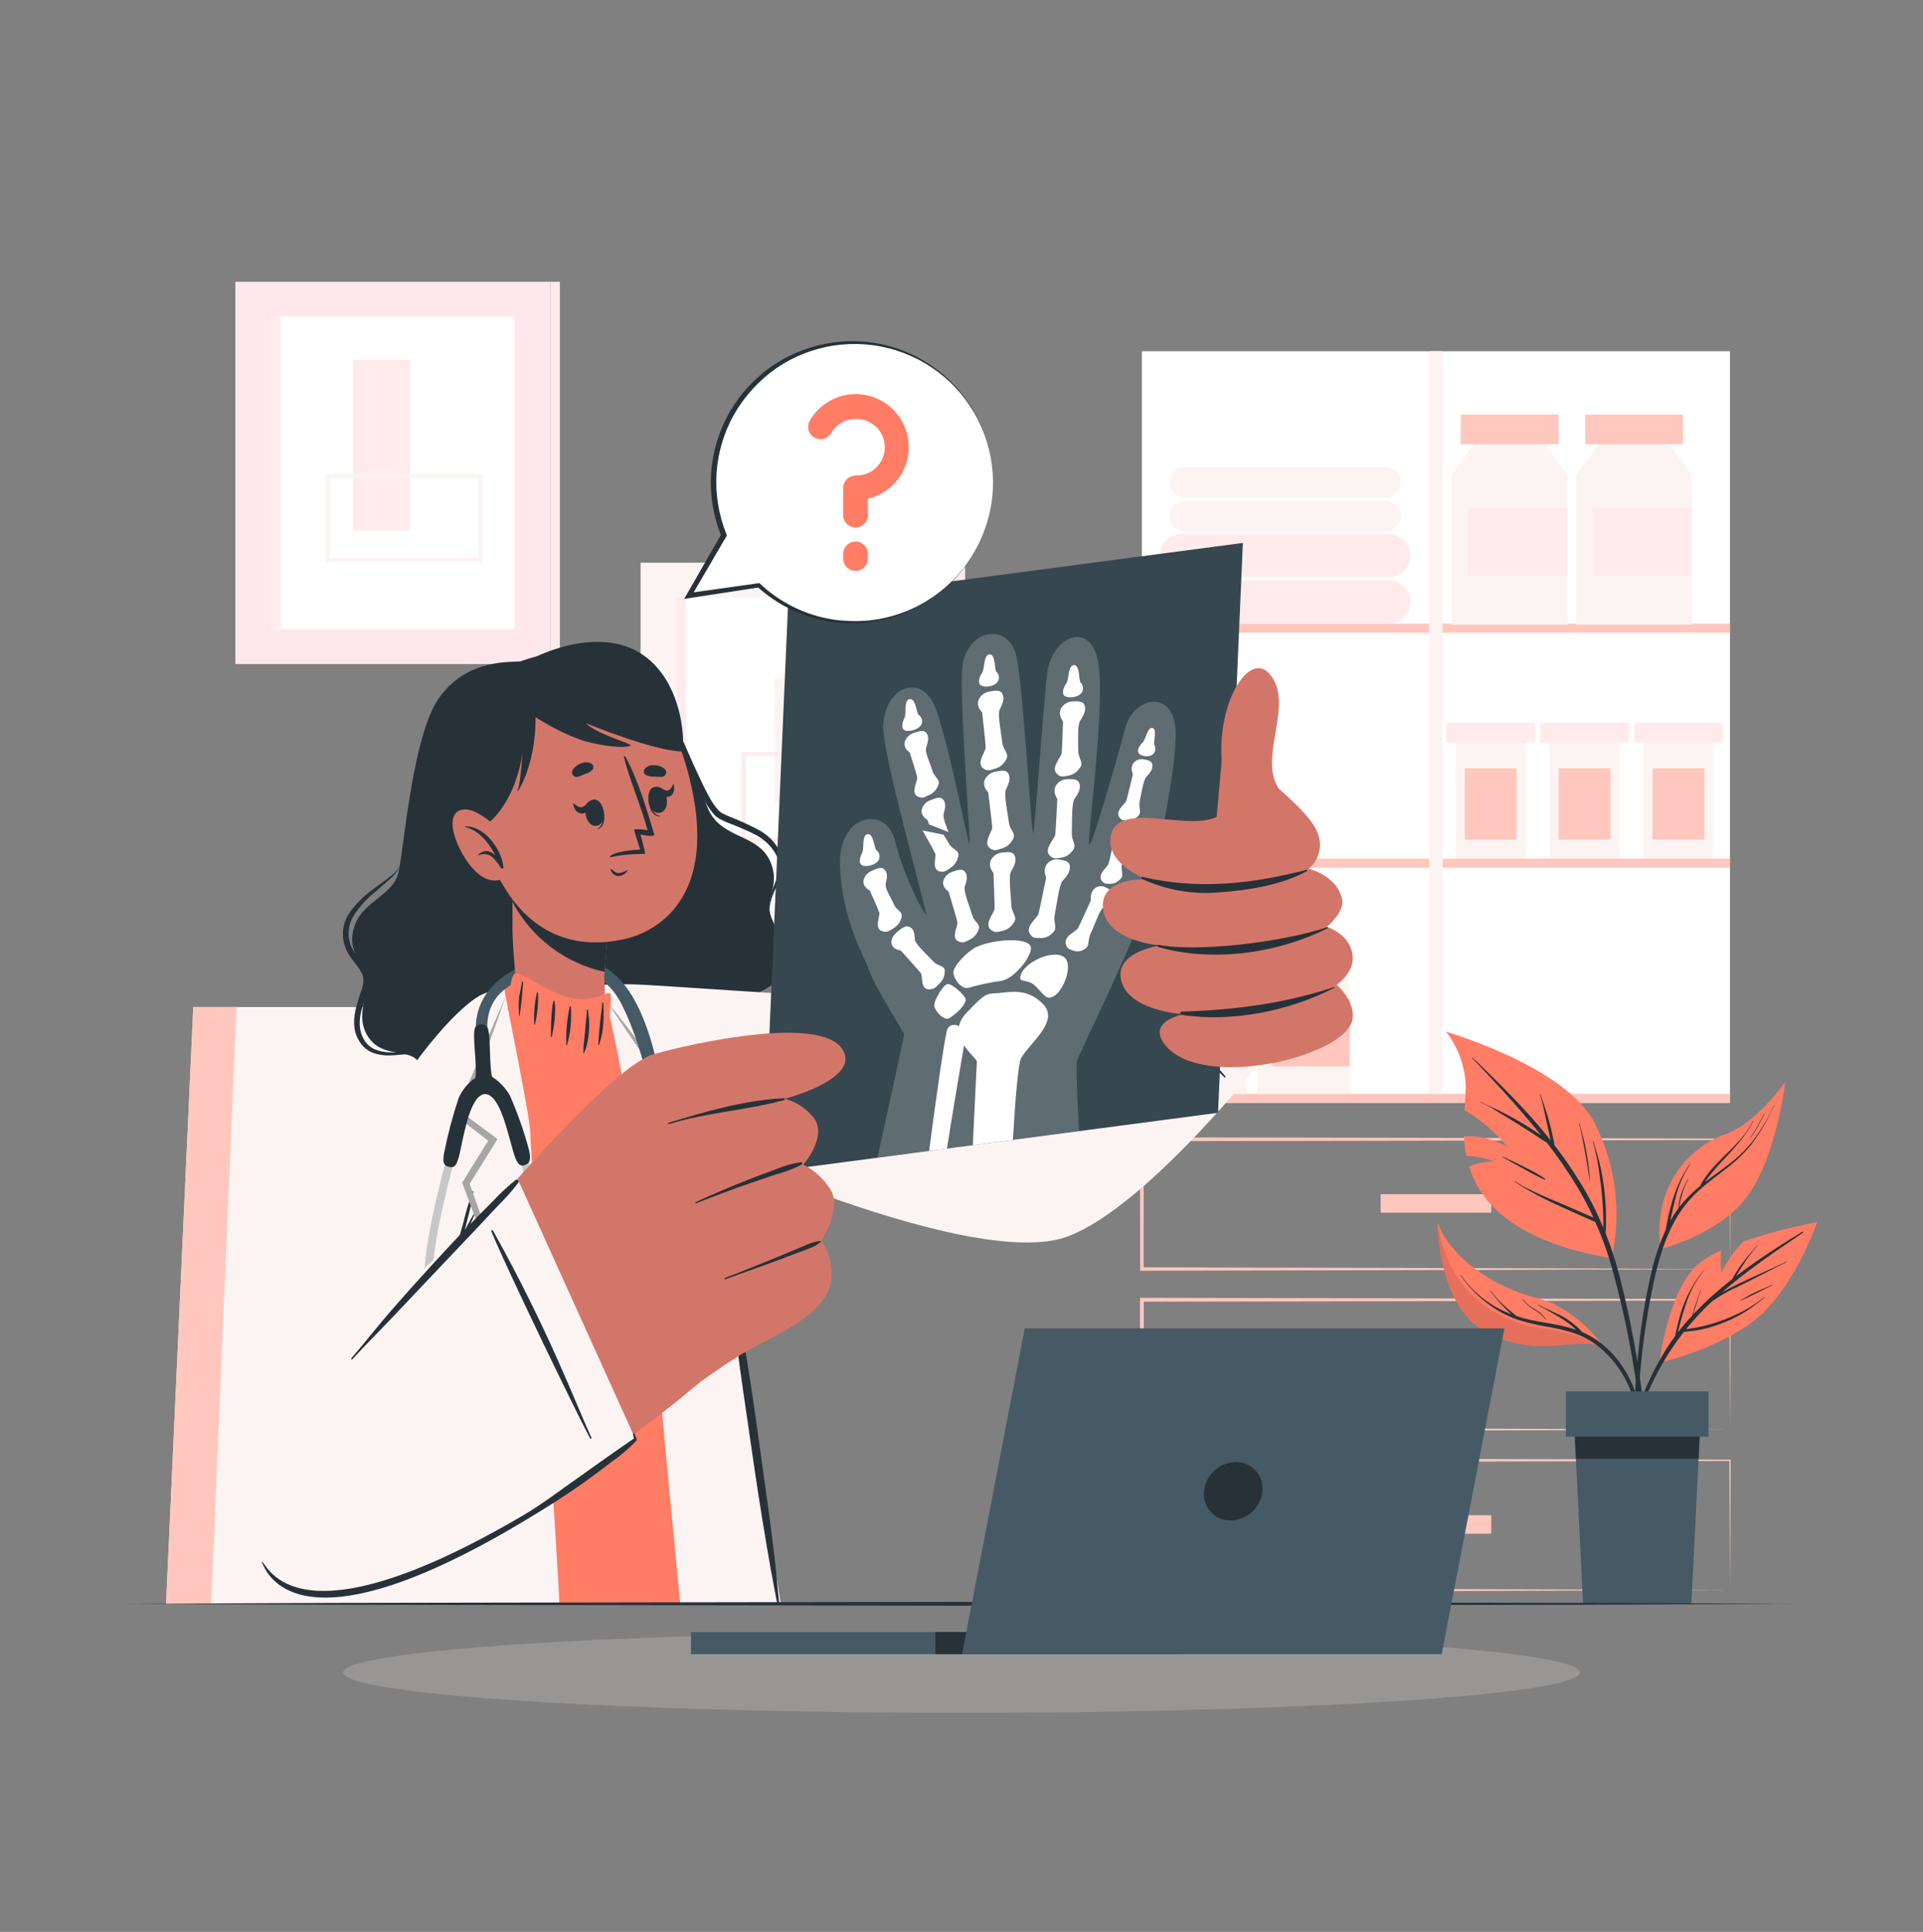 <svg width="230" height="231" viewBox="0 0 230 231" fill="none" xmlns="http://www.w3.org/2000/svg">
<rect x="0" y="0" width="230" height="231" fill="#808080" stroke="none"/>
<g id="Svg_sample1">
<g id="freepik--background-complete--inject-120">
<path id="Vector" d="M206.917 42.001H136.574V131.867H206.917V42.001Z" fill="white"/>
<path id="Vector_2" d="M206.917 74.565H136.574V75.655H206.917V74.565Z" fill="#FFC7BD"/>
<path id="Vector_3" d="M206.917 102.671H136.574V103.761H206.917V102.671Z" fill="#FFC7BD"/>
<path id="Vector_4" d="M206.917 130.777H136.574V131.867H206.917V130.777Z" fill="#FFC7BD"/>
<path id="Vector_5" d="M172.555 42.001H170.936V130.777H172.555V42.001Z" fill="#FCF4F3"/>
<path id="Vector_6" d="M174.119 102.666H182.455V88.792H174.119V102.666Z" fill="#FCF4F3"/>
<path id="Vector_7" d="M172.978 88.793H183.6V86.433H172.978V88.793Z" fill="#FFEBEB"/>
<path id="Vector_8" d="M175.191 100.407H181.387V91.852H175.191V100.407Z" fill="#FFC7BD"/>
<path id="Vector_9" d="M185.353 102.666H193.688V88.792H185.353V102.666Z" fill="#FCF4F3"/>
<path id="Vector_10" d="M184.212 88.793H194.833V86.433H184.212V88.793Z" fill="#FFEBEB"/>
<path id="Vector_11" d="M186.424 100.407H192.62V91.852H186.424V100.407Z" fill="#FFC7BD"/>
<path id="Vector_12" d="M196.586 102.666H204.921V88.792H196.586V102.666Z" fill="#FCF4F3"/>
<path id="Vector_13" d="M195.445 88.793H206.066V86.433H195.445V88.793Z" fill="#FFEBEB"/>
<path id="Vector_14" d="M197.658 100.407H203.854V91.852H197.658V100.407Z" fill="#FFC7BD"/>
<path id="Vector_15" d="M149.072 130.777H138.032V118.237C138.032 117.589 138.29 116.968 138.748 116.51C139.206 116.052 139.827 115.794 140.475 115.794H146.639C147.287 115.794 147.908 116.052 148.366 116.51C148.824 116.968 149.082 117.589 149.082 118.237V130.777H149.072Z" fill="#FCF4F3"/>
<path id="Vector_16" d="M140.346 115.84H146.749V114.313H140.346V115.84Z" fill="#FCF4F3"/>
<path id="Vector_17" d="M138.718 114.313H148.382V112.68H138.718V114.313Z" fill="#FFEBEB"/>
<path id="Vector_18" d="M139.794 127.511H149.072V119.424H139.794V127.511Z" fill="#FFC7BD"/>
<path id="Vector_19" d="M161.423 130.777H150.383V118.237C150.383 117.589 150.641 116.968 151.099 116.51C151.557 116.052 152.178 115.794 152.826 115.794H158.99C159.638 115.794 160.259 116.052 160.717 116.51C161.175 116.968 161.432 117.589 161.432 118.237V130.777H161.423Z" fill="#FCF4F3"/>
<path id="Vector_20" d="M152.702 115.84H159.105V114.313H152.702V115.84Z" fill="#FCF4F3"/>
<path id="Vector_21" d="M151.069 114.313H160.733V112.68H151.069V114.313Z" fill="#FFEBEB"/>
<path id="Vector_22" d="M152.145 127.511H161.423V119.424H152.145V127.511Z" fill="#FFC7BD"/>
<path id="Vector_23" d="M173.641 74.684H187.487V56.776H173.641V74.684Z" fill="#FCF4F3"/>
<path id="Vector_24" d="M173.641 56.776H187.487L184.828 53.124H176.295L173.641 56.776Z" fill="#FCF4F3"/>
<path id="Vector_25" d="M174.717 53.119H186.41V49.568H174.717V53.119Z" fill="#FFC7BD"/>
<path id="Vector_26" d="M175.614 68.81H187.482V60.76H175.614V68.81Z" fill="#FFEBEB"/>
<path id="Vector_27" d="M188.522 74.684H202.368V56.776H188.522V74.684Z" fill="#FCF4F3"/>
<path id="Vector_28" d="M188.522 56.776H202.368L199.709 53.124H191.181L188.522 56.776Z" fill="#FCF4F3"/>
<path id="Vector_29" d="M189.598 53.119H201.292V49.568H189.598V53.119Z" fill="#FFC7BD"/>
<path id="Vector_30" d="M190.5 68.81H202.368V60.76H190.5V68.81Z" fill="#FFEBEB"/>
<path id="Vector_31" d="M166.115 74.56H141.303C140.617 74.56 139.96 74.288 139.475 73.803C138.99 73.318 138.718 72.66 138.718 71.975C138.718 71.289 138.99 70.632 139.475 70.147C139.96 69.662 140.617 69.39 141.303 69.39H166.115C166.8 69.391 167.457 69.664 167.94 70.148C168.424 70.633 168.696 71.29 168.696 71.975C168.696 72.66 168.424 73.317 167.94 73.801C167.457 74.286 166.8 74.559 166.115 74.56Z" fill="#FFEBEB"/>
<path id="Vector_32" d="M166.115 69.04H141.303C140.618 69.04 139.961 68.768 139.477 68.284C138.992 67.801 138.719 67.144 138.718 66.46C138.718 65.774 138.99 65.116 139.475 64.632C139.96 64.147 140.617 63.874 141.303 63.874H166.115C166.8 63.876 167.457 64.148 167.94 64.633C168.424 65.118 168.696 65.775 168.696 66.46C168.696 67.144 168.424 67.8 167.94 68.284C167.456 68.768 166.8 69.04 166.115 69.04Z" fill="#FFEBEB"/>
<path id="Vector_33" d="M165.683 63.557H141.731C141.243 63.557 140.775 63.363 140.43 63.018C140.084 62.673 139.891 62.205 139.891 61.717C139.891 61.229 140.084 60.761 140.43 60.416C140.775 60.071 141.243 59.877 141.731 59.877H165.683C166.171 59.877 166.639 60.071 166.984 60.416C167.329 60.761 167.523 61.229 167.523 61.717C167.523 62.205 167.329 62.673 166.984 63.018C166.639 63.363 166.171 63.557 165.683 63.557Z" fill="#FCF4F3"/>
<path id="Vector_34" d="M165.683 59.518H141.731C141.243 59.518 140.775 59.324 140.43 58.979C140.084 58.634 139.891 58.166 139.891 57.678C139.891 57.19 140.084 56.722 140.43 56.377C140.775 56.032 141.243 55.838 141.731 55.838H165.683C166.171 55.838 166.639 56.032 166.984 56.377C167.329 56.722 167.523 57.19 167.523 57.678C167.523 58.166 167.329 58.634 166.984 58.979C166.639 59.324 166.171 59.518 165.683 59.518Z" fill="#FCF4F3"/>
<path id="Vector_35" d="M206.917 151.739L171.801 151.868L136.574 151.941H136.372V151.739L136.344 136.223V135.993H136.574L171.746 136.057L206.917 136.145H207V136.223L206.917 151.739ZM206.917 151.739L206.839 136.223L206.917 136.306L171.746 136.393L136.574 136.453L136.804 136.223L136.776 151.739L136.574 151.541L171.695 151.615L206.917 151.739Z" fill="#FFC7BD"/>
<path id="Vector_36" d="M178.36 142.792H165.131V145.009H178.36V142.792Z" fill="#FFC7BD"/>
<path id="Vector_37" d="M206.917 170.93L171.801 171.059L136.574 171.133H136.372V170.93L136.344 155.414V155.184H136.574L171.746 155.249L206.917 155.336H207V155.414L206.917 170.93ZM206.917 170.93L206.839 155.414L206.917 155.497L171.746 155.585L136.574 155.644L136.804 155.414L136.776 170.93L136.574 170.732L171.695 170.806L206.917 170.93Z" fill="#FFC7BD"/>
<path id="Vector_38" d="M178.36 161.983H165.131V164.2H178.36V161.983Z" fill="#FFC7BD"/>
<path id="Vector_39" d="M206.917 190.121L171.801 190.25L136.574 190.324H136.372V190.121L136.344 174.606V174.38H136.574L171.746 174.445L206.917 174.527H207V174.606L206.917 190.121ZM206.917 190.121L206.839 174.606L206.917 174.688L171.746 174.771L136.574 174.84L136.804 174.61L136.776 190.126L136.574 189.928L171.695 190.002L206.917 190.121Z" fill="#FFC7BD"/>
<path id="Vector_40" d="M178.36 181.174H165.131V183.392H178.36V181.174Z" fill="#FFC7BD"/>
<path id="Vector_41" d="M65.826 33.698H28.148V79.404H65.826V33.698Z" fill="#FFE8ED"/>
<path id="Vector_42" d="M61.52 37.866H32.453V75.227H61.52V37.866Z" fill="white"/>
<path id="Vector_43" d="M33.589 37.866H32.453V75.227H33.589V37.866Z" fill="#FFEBEB"/>
<path id="Vector_44" d="M66.962 33.698H65.826V79.404H66.962V33.698Z" fill="#FFEBEB"/>
<path id="Vector_45" d="M49.045 43.018H42.191V63.437H49.045V43.018Z" fill="#FFEBEB"/>
<path id="Vector_46" d="M57.712 67.159H38.971V56.694H57.712V67.159ZM39.431 66.699H57.252V57.154H39.431V66.699Z" fill="#FCF4F3"/>
<path id="Vector_47" d="M114.292 67.287H76.613V112.993H114.292V67.287Z" fill="#FCF4F3"/>
<path id="Vector_48" d="M109.986 71.46H80.919V108.821H109.986V71.46Z" fill="white"/>
<path id="Vector_49" d="M82.055 71.46H80.919V108.821H82.055V71.46Z" fill="#FFEBEB"/>
<path id="Vector_50" d="M115.433 67.287H114.296V112.993H115.433V67.287Z" fill="#FFEBEB"/>
<path id="Vector_51" d="M98.514 81.115H92.639V95.964H98.514V81.115Z" fill="#FCF4F3"/>
<path id="Vector_52" d="M104.926 100.605H88.688V89.91H104.926V100.605ZM89.148 100.145H104.466V90.37H89.148V100.145Z" fill="#FFEBEB"/>
</g>
<g id="freepik--Shadow--inject-120">
<path id="Vector_53" d="M115 204.804C155.844 204.804 188.954 202.644 188.954 199.979C188.954 197.314 155.844 195.154 115 195.154C74.156 195.154 41.046 197.314 41.046 199.979C41.046 202.644 74.156 204.804 115 204.804Z" fill="#FAF0EF" fill-opacity="0.2"/>
</g>
<g id="freepik--Plant--inject-120">
<path id="Vector_54" d="M198.472 162.944C198.472 162.944 206.324 161.164 210.629 157.199C214.935 153.234 217.336 146.127 217.336 146.127C214.352 146.694 211.409 147.463 208.527 148.427C207.451 149.538 206.552 150.809 205.864 152.194C205.796 151.298 205.796 150.399 205.864 149.503C204.857 149.936 203.916 150.508 203.067 151.201C199.479 154.338 198.472 162.944 198.472 162.944Z" fill="#FF7C65"/>
<path id="Vector_55" d="M212.433 149.581C213.505 148.841 214.595 148.128 215.653 147.378C215.663 147.368 215.67 147.354 215.672 147.339C215.673 147.324 215.67 147.309 215.662 147.297C215.654 147.284 215.641 147.275 215.627 147.271C215.613 147.266 215.598 147.267 215.584 147.272C213.564 148.482 211.568 149.775 209.636 151.127C208.964 151.602 208.302 152.09 207.649 152.59L207.787 152.36C208.021 151.964 208.247 151.578 208.518 151.191C209.011 150.403 209.569 149.659 210.188 148.965C210.211 148.937 210.188 148.901 210.147 148.928C209.539 149.632 208.928 150.331 208.366 151.076C208.103 151.435 207.854 151.803 207.621 152.18C207.502 152.374 207.382 152.571 207.267 152.774L207.152 152.976C206.135 153.772 205.146 154.605 204.203 155.483C203.621 156.026 203.058 156.587 202.515 157.167C202.819 156.219 203.086 155.258 203.435 154.319C203.435 154.287 203.398 154.273 203.385 154.319C203.044 155.299 202.667 156.284 202.405 157.296C201.802 157.944 201.227 158.616 200.684 159.32L200.712 159.191C200.804 158.818 200.896 158.45 200.993 158.082C201.186 157.374 201.393 156.665 201.632 155.971C202.084 154.524 202.8 153.174 203.743 151.987C203.766 151.96 203.743 151.923 203.707 151.95C202.235 153.784 201.205 155.933 200.698 158.229C200.615 158.565 200.533 158.901 200.459 159.237C200.418 159.416 200.372 159.596 200.339 159.78C200.105 160.102 199.879 160.424 199.645 160.755C198.307 162.802 197.194 164.987 196.324 167.273C195.343 169.841 194.503 172.461 193.807 175.121C193.807 175.171 193.872 175.19 193.886 175.121C195.422 170.521 196.991 165.865 199.622 161.758C200.178 160.888 200.776 160.056 201.416 159.246C202.717 159.164 204.001 158.909 205.234 158.487C206.582 158.037 207.868 157.419 209.061 156.647C209.74 156.188 210.394 155.693 211.021 155.166C211.025 155.164 211.028 155.162 211.031 155.159C211.034 155.156 211.037 155.152 211.038 155.148C211.039 155.143 211.039 155.139 211.038 155.135C211.038 155.13 211.036 155.126 211.033 155.123C211.03 155.119 211.027 155.117 211.023 155.115C211.019 155.113 211.015 155.112 211.01 155.112C211.006 155.112 211.002 155.114 210.998 155.116C210.994 155.118 210.991 155.121 210.988 155.124C209.893 156.008 208.683 156.74 207.391 157.3C206.121 157.884 204.792 158.33 203.426 158.63C202.846 158.758 202.262 158.85 201.673 158.929C202.395 158.035 203.163 157.18 203.973 156.366C204.24 156.1 204.512 155.847 204.788 155.594C205.702 154.95 206.673 154.393 207.69 153.928C208.974 153.307 210.243 152.65 211.517 152.001C212.235 151.633 212.948 151.26 213.675 150.906C213.702 150.906 213.675 150.846 213.643 150.86C212.355 151.486 211.044 152.065 209.742 152.663C208.514 153.225 207.272 153.79 206.099 154.453L205.947 154.54C207.014 153.62 208.113 152.732 209.24 151.881C210.303 151.095 211.361 150.322 212.433 149.581Z" fill="#263238"/>
<path id="Vector_56" d="M211.987 153.629C211.347 153.91 210.699 154.158 210.064 154.453C209.429 154.747 208.799 155.115 208.182 155.479C208.177 155.482 208.173 155.487 208.171 155.493C208.169 155.499 208.17 155.505 208.173 155.511C208.176 155.516 208.181 155.52 208.187 155.522C208.193 155.524 208.2 155.523 208.205 155.52C208.836 155.221 209.466 154.94 210.087 154.628C210.708 154.315 211.352 153.965 212 153.68C212.033 153.68 212.019 153.616 211.987 153.629Z" fill="#263238"/>
<path id="Vector_57" d="M172.96 123.366C174.413 125.237 175.236 127.521 175.311 129.889C175.311 130.593 175.223 131.577 175.141 132.732C177.1 133.87 178.835 135.358 180.26 137.12C178.693 136.211 176.895 135.78 175.085 135.878C175.124 136.668 175.224 137.454 175.384 138.229C176.527 138.23 177.658 138.453 178.715 138.886C177.683 138.874 176.66 139.077 175.711 139.484C177.091 143.937 181.272 148.51 192.763 150.455C193.982 144.993 193.264 139.277 190.73 134.286C187.285 127.501 172.96 123.366 172.96 123.366Z" fill="#FF7C65"/>
<path id="Vector_58" d="M196.742 169.504C196.54 167.6 196.291 165.703 195.997 163.814C195.419 160.027 194.652 156.272 193.697 152.562C193.246 150.822 192.692 149.111 192.036 147.438C192.07 147.132 192.085 146.825 192.082 146.518C192.082 146.15 192.082 145.782 192.082 145.414C192.082 144.678 192.041 143.946 191.976 143.21C191.859 141.757 191.624 140.315 191.273 138.9C191.061 138.086 190.813 137.276 190.578 136.467C190.578 136.459 190.575 136.452 190.57 136.447C190.565 136.442 190.558 136.439 190.55 136.439C190.543 136.439 190.536 136.442 190.531 136.447C190.526 136.452 190.523 136.459 190.523 136.467C190.905 137.889 191.184 139.337 191.36 140.8C191.565 142.23 191.694 143.671 191.746 145.115C191.746 145.51 191.769 145.906 191.769 146.302C191.769 146.467 191.769 146.637 191.769 146.808C191.204 145.435 190.558 144.097 189.833 142.801C188.666 140.746 187.351 138.778 185.9 136.913C185.898 136.696 185.865 136.481 185.803 136.274C185.753 136.016 185.693 135.758 185.638 135.505C185.518 134.976 185.389 134.457 185.247 133.937C184.961 132.897 184.584 131.89 184.258 130.864C184.259 130.86 184.26 130.855 184.26 130.851C184.259 130.846 184.258 130.842 184.255 130.838C184.253 130.834 184.25 130.831 184.245 130.829C184.241 130.826 184.237 130.825 184.232 130.825C184.228 130.825 184.223 130.826 184.219 130.829C184.215 130.831 184.212 130.834 184.209 130.838C184.207 130.842 184.205 130.846 184.205 130.851C184.204 130.855 184.205 130.86 184.207 130.864C184.511 131.881 184.713 132.934 184.943 133.974C185.058 134.484 185.173 134.999 185.283 135.51L185.449 136.278C185.449 136.278 185.449 136.32 185.449 136.338C184.986 135.752 184.512 135.174 184.028 134.604C181.833 132.032 179.428 129.659 177.003 127.304C176.709 127.014 176.401 126.729 176.083 126.443C176.056 126.443 176.019 126.443 176.047 126.48C178.347 128.895 180.647 131.338 182.795 133.895C183.31 134.503 183.811 135.114 184.308 135.735C184.046 135.556 183.784 135.386 183.526 135.216C182.855 134.779 182.178 134.351 181.484 133.96C180.789 133.569 180.081 133.187 179.368 132.833C178.655 132.479 177.841 132.17 177.132 131.756C177.1 131.756 177.072 131.793 177.105 131.802C177.836 132.144 178.541 132.538 179.216 132.98C179.915 133.394 180.596 133.813 181.3 134.25C182.004 134.687 182.652 135.101 183.324 135.533C183.885 135.896 184.432 136.297 185.012 136.628C186.343 138.34 187.572 140.13 188.692 141.987C189.388 143.157 190.022 144.362 190.592 145.598L190.182 145.418L189.129 144.958L187.096 144.071C185.808 143.514 184.497 142.999 183.236 142.382C182.523 142.047 181.833 141.664 181.171 141.237C181.143 141.237 181.116 141.265 181.148 141.283C183.503 142.907 186.144 144.043 188.752 145.207L189.883 145.708C190.192 145.842 190.504 145.998 190.803 146.118C191.579 147.844 192.229 149.624 192.749 151.444C193.777 155.102 194.61 158.812 195.247 162.558C195.909 166.312 196.351 170.088 196.696 173.883C196.742 174.343 196.783 174.831 196.839 175.305C196.845 175.34 196.863 175.372 196.891 175.395C196.918 175.417 196.952 175.43 196.988 175.43C197.024 175.43 197.058 175.417 197.086 175.395C197.113 175.372 197.131 175.34 197.138 175.305C197.138 173.345 196.94 171.418 196.742 169.504Z" fill="#263238"/>
<path id="Vector_59" d="M189.75 137.768C189.538 136.6 189.226 135.468 188.913 134.314C188.913 134.282 188.853 134.314 188.862 134.314C189.152 135.436 189.359 136.582 189.571 137.718C189.782 138.854 189.975 140.045 190.141 141.218H190.173C190.096 140.062 189.955 138.91 189.75 137.768Z" fill="#263238"/>
<path id="Vector_60" d="M184.796 140.938C183.997 140.411 183.163 139.941 182.298 139.53C181.88 139.314 181.456 139.112 181.033 138.905C180.61 138.698 180.141 138.514 179.704 138.298C179.676 138.298 179.649 138.33 179.681 138.344C180.099 138.555 180.5 138.804 180.909 139.034L182.188 139.733C183.015 140.214 183.865 140.653 184.736 141.048C184.75 141.052 184.765 141.051 184.779 141.046C184.792 141.04 184.803 141.03 184.81 141.017C184.817 141.004 184.819 140.989 184.817 140.975C184.814 140.961 184.807 140.948 184.796 140.938Z" fill="#263238"/>
<path id="Vector_61" opacity="0.1" d="M198.614 149.342C198.614 149.342 205.878 147.608 209.217 142.732C212.405 138.077 213.431 130.137 213.514 129.443C213.385 130.082 211.885 137.019 206.936 140.248C203.15 142.723 199.488 144.761 198.614 149.342Z" fill="#263238"/>
<path id="Vector_62" d="M205.321 136.784C204.028 137.973 203.098 139.504 202.639 141.2C202.639 141.2 202.639 141.223 202.662 141.2C203.197 139.546 204.12 138.045 205.353 136.821C205.381 136.803 205.344 136.761 205.321 136.784Z" fill="#263238"/>
<path id="Vector_63" d="M198.614 149.342C198.614 149.342 205.878 147.608 209.217 142.732C212.405 138.077 213.431 130.137 213.514 129.442C213.516 129.426 213.516 129.409 213.514 129.392C213.514 129.392 210.032 134.346 206.365 135.611C202.699 136.876 197.561 141.26 198.614 149.342Z" fill="#FF7C65"/>
<path id="Vector_64" d="M212.235 132.124C211.584 133.459 210.833 134.743 209.99 135.965C209.142 137.125 208.135 138.161 207 139.043C206.011 139.825 204.967 140.538 203.969 141.306C203.968 141.294 203.968 141.281 203.969 141.269C204.157 140.988 204.355 140.722 204.562 140.455C204.981 139.926 205.436 139.42 205.892 138.928C206.812 137.948 207.732 136.986 208.527 135.924C208.976 135.338 209.366 134.709 209.691 134.047C209.691 134.015 209.654 134.001 209.641 134.047C208.463 136.504 206.108 138.077 204.429 140.151C204.189 140.446 203.965 140.753 203.757 141.071C203.591 141.302 203.451 141.55 203.339 141.812C202.418 142.549 201.586 143.39 200.859 144.319C200.922 143.842 201.021 143.37 201.154 142.907C201.322 142.26 201.58 141.641 201.922 141.067C201.922 141.039 201.894 141.007 201.876 141.039C201.522 141.617 201.238 142.234 201.029 142.879C200.877 143.389 200.789 143.916 200.767 144.448C200.408 144.936 200.079 145.446 199.783 145.975C199.815 145.819 199.843 145.667 199.875 145.515C200.017 144.793 200.178 144.07 200.367 143.353C200.71 141.898 201.302 140.513 202.115 139.259C202.115 139.231 202.087 139.204 202.069 139.231C201.235 140.467 200.583 141.817 200.132 143.238C199.902 143.951 199.714 144.673 199.553 145.405C199.476 145.763 199.403 146.122 199.332 146.481C199.295 146.67 199.258 146.858 199.226 147.051C198.505 148.633 197.944 150.284 197.552 151.978C196.837 155.008 196.319 158.081 196.002 161.178C195.628 164.399 195.46 167.641 195.5 170.884C195.5 171.293 195.528 171.703 195.551 172.112C195.551 172.218 195.716 172.232 195.721 172.112C195.79 170.498 195.836 168.892 195.928 167.273C196.02 165.654 196.167 164.053 196.337 162.443C196.669 159.286 197.174 156.151 197.851 153.05C198.44 150.391 199.231 147.718 200.657 145.391C201.379 144.232 202.262 143.182 203.279 142.272C204.3 141.352 205.413 140.556 206.499 139.71C207.587 138.885 208.575 137.935 209.443 136.881C210.325 135.706 211.095 134.451 211.743 133.132C211.913 132.8 212.088 132.474 212.263 132.143C212.295 132.124 212.249 132.092 212.235 132.124Z" fill="#263238"/>
<path id="Vector_65" d="M210.979 133.192C210.503 134.17 209.962 135.115 209.36 136.021C209.36 136.044 209.36 136.062 209.397 136.044C210.019 135.144 210.565 134.195 211.03 133.205C211.048 133.178 210.997 133.159 210.979 133.192Z" fill="#263238"/>
<path id="Vector_66" d="M171.944 146.127C171.944 146.127 171.829 156.44 178.02 159.435C184.212 162.429 187.505 159.936 191.7 160.934C191.539 160.686 188.545 156.38 183.779 155.198C178.857 153.97 173.42 150.432 171.944 146.127Z" fill="#FF7C65"/>
<path id="Vector_67" opacity="0.1" d="M171.944 146.127C171.944 146.127 171.829 156.44 178.02 159.435C184.212 162.429 187.505 159.936 191.7 160.934C189.485 159.877 187.115 159.177 184.681 158.86C180.78 158.39 173.324 155.851 171.944 146.127Z" fill="black"/>
<path id="Vector_68" d="M192.091 161.118C191.358 160.447 190.53 159.886 189.635 159.453C189.506 159.389 189.368 159.338 189.235 159.283L189.028 159.044C188.839 158.85 188.646 158.666 188.444 158.492C188.056 158.157 187.641 157.857 187.202 157.595C186.18 156.997 185.058 156.573 184.014 156.017C184.011 156.014 184.007 156.012 184.003 156.01C183.999 156.009 183.995 156.009 183.991 156.009C183.987 156.01 183.983 156.011 183.979 156.013C183.976 156.016 183.973 156.019 183.971 156.022C183.969 156.026 183.967 156.03 183.967 156.034C183.967 156.038 183.967 156.042 183.969 156.046C183.97 156.05 183.973 156.054 183.976 156.057C183.979 156.059 183.982 156.062 183.986 156.063C184.501 156.33 185.003 156.629 185.509 156.918C186.015 157.208 186.498 157.48 186.972 157.788C187.402 158.064 187.811 158.371 188.195 158.708C188.306 158.8 188.407 158.906 188.513 159.011C187.83 158.78 187.132 158.594 186.424 158.455C185.293 158.225 184.152 158.064 183.025 157.825C182.471 157.7 181.925 157.547 181.387 157.365C180.872 156.951 180.361 156.541 179.874 156.095C179.287 155.556 178.753 154.963 178.278 154.324C178.278 154.296 178.213 154.324 178.236 154.352C178.983 155.365 179.831 156.301 180.766 157.144C180.499 157.043 180.237 156.937 179.975 156.817C177.855 155.866 176.035 154.353 174.713 152.443C174.713 152.41 174.648 152.443 174.667 152.47C175.791 154.11 177.241 155.5 178.926 156.555C179.771 157.082 180.674 157.51 181.617 157.829C182.711 158.169 183.827 158.434 184.957 158.62C186.066 158.799 187.161 159.059 188.232 159.398C189.223 159.73 190.155 160.217 190.992 160.842C192.559 162.069 193.819 163.644 194.672 165.442C195.777 167.827 196.468 170.383 196.714 173C196.714 173.11 196.898 173.11 196.889 173C196.599 168.648 195.44 164.131 192.091 161.118Z" fill="#263238"/>
<path id="Vector_69" d="M184.92 157.751C184.597 157.268 184.161 156.872 183.65 156.596C183.066 156.291 182.552 155.866 182.142 155.35C182.142 155.322 182.077 155.35 182.096 155.377C182.467 155.851 182.919 156.255 183.43 156.573C183.991 156.87 184.486 157.279 184.883 157.774C184.92 157.82 184.943 157.774 184.92 157.751Z" fill="#263238"/>
<path id="Vector_70" d="M188.205 168.74L188.485 174.417L189.345 191.768H202.299L203.159 174.417L203.44 168.74H188.205Z" fill="#455A64"/>
<path id="Vector_71" d="M188.205 168.74L188.485 174.417H203.159L203.44 168.74H188.205Z" fill="#263238"/>
<path id="Vector_72" d="M187.294 171.79H204.351V166.371H187.294V171.79Z" fill="#455A64"/>
</g>
<g id="freepik--Chair--inject-120">
<path id="Vector_73" d="M19.863 191.777H81.392L69.124 120.417H23.115L19.863 191.777Z" fill="#FCF4F3"/>
<path id="Vector_74" d="M19.863 191.777H25.259L28.285 120.417H23.115L19.863 191.777Z" fill="#FFC7BD"/>
</g>
<g id="freepik--Character--inject-120">
<path id="Vector_75" d="M62.275 79.073C61.097 79.238 55.941 78.691 52.55 83.401C49.33 87.863 48.332 101.341 47.665 104.285C46.998 107.229 43.153 107.703 42.279 111.121C41.524 114.06 43.658 115.118 43.911 117.267C44.096 118.932 42.44 121.448 43.985 123.904C45.393 126.135 47.822 125.634 49.298 126.324C50.775 127.014 51.722 130.409 54.455 131.301C57.187 132.194 59.565 129.687 61.01 129.687C62.454 129.687 64.23 134.103 68.912 133.67C73.595 133.238 74.943 129.236 76.884 128.435C78.826 127.635 83.715 128.937 85.923 126.49C88.131 124.042 88.481 120.786 89.475 119.59C90.468 118.394 92.566 118.559 93.789 115.781C95.013 113.002 92.409 111.273 92.041 108.881C91.77 107.211 93.242 105.661 92.175 103.122C90.707 99.626 86.42 100.417 84.746 96.829C83.435 94.013 80.661 81.754 73.209 78.797C68.08 76.75 62.275 79.073 62.275 79.073Z" fill="#263238"/>
<path id="Vector_76" d="M47.798 103.577C47.52 104.201 47.094 104.747 46.556 105.169L45.034 106.507C43.995 107.327 43.09 108.303 42.352 109.401C42.011 109.925 41.795 110.521 41.722 111.143C41.648 111.764 41.719 112.394 41.929 112.984C42.178 113.573 42.516 114.121 42.932 114.608C43.412 115.137 43.81 115.736 44.114 116.383C44.299 117.121 44.24 117.899 43.944 118.6C43.727 119.258 43.484 119.884 43.313 120.514C42.946 121.761 42.853 123.09 43.474 124.194C43.754 124.746 44.211 125.189 44.772 125.45C45.37 125.696 46.01 125.828 46.658 125.836C47.32 125.878 47.992 125.836 48.672 125.836C49.357 125.778 50.043 125.927 50.641 126.264C50.022 126.007 49.343 125.931 48.682 126.043C48.01 126.094 47.339 126.181 46.653 126.2C45.949 126.229 45.245 126.12 44.583 125.878C43.897 125.604 43.323 125.106 42.955 124.465C42.15 123.21 42.274 121.604 42.637 120.303C42.812 119.631 43.047 118.987 43.235 118.357C43.469 117.808 43.522 117.199 43.387 116.618C42.973 115.546 41.749 114.594 41.276 113.2C41.032 112.515 40.957 111.78 41.057 111.06C41.157 110.339 41.429 109.653 41.851 109.06C42.674 107.953 43.669 106.986 44.799 106.194L46.428 104.989C46.983 104.624 47.45 104.142 47.798 103.577Z" fill="#263238"/>
<path id="Vector_77" d="M80.141 85.655C81.448 87.707 82.266 90.007 83.297 92.178C83.817 93.264 84.295 94.368 84.884 95.398C85.158 95.904 85.487 96.379 85.864 96.815C85.942 96.918 86.036 97.006 86.144 97.077C86.243 97.16 86.353 97.23 86.471 97.284C86.724 97.418 86.995 97.532 87.266 97.647C88.402 98.092 89.514 98.596 90.597 99.156C91.741 99.736 92.677 100.655 93.279 101.787C93.569 102.372 93.703 103.022 93.67 103.673C93.61 104.303 93.429 104.916 93.136 105.477C92.584 106.558 92.064 107.639 92.041 108.871C91.88 107.648 92.359 106.433 92.791 105.329C93.025 104.801 93.158 104.233 93.182 103.655C93.177 103.095 93.028 102.545 92.75 102.059C92.158 101.068 91.292 100.269 90.257 99.759C89.183 99.231 88.084 98.758 86.963 98.342C86.682 98.218 86.402 98.089 86.121 97.942C85.816 97.78 85.544 97.562 85.321 97.298C84.913 96.813 84.562 96.283 84.272 95.72C83.697 94.644 83.19 93.534 82.754 92.394L81.471 88.999C81.095 87.859 80.651 86.742 80.141 85.655Z" fill="#263238"/>
<path id="Vector_78" d="M90.62 118.752C90.109 119.451 90.05 120.353 89.866 121.186C89.682 122.018 89.516 122.883 89.3 123.729C89.092 124.592 88.796 125.43 88.417 126.232C88.031 127.076 87.445 127.813 86.71 128.38C85.072 129.447 83.117 129.341 81.424 129.052C80.564 128.9 79.723 128.702 78.876 128.592C78.04 128.401 77.171 128.414 76.342 128.628C77.148 128.264 78.037 128.121 78.918 128.214C79.791 128.274 80.652 128.403 81.503 128.481C83.177 128.642 84.962 128.651 86.268 127.764C86.905 127.276 87.419 126.646 87.768 125.924C88.152 125.172 88.475 124.39 88.734 123.587C89.014 122.777 89.249 121.945 89.498 121.117C89.635 120.703 89.774 120.289 89.93 119.879C90.054 119.448 90.292 119.059 90.62 118.752Z" fill="#263238"/>
<path id="Vector_79" d="M78.237 131.908C88.163 136.798 122.521 150.552 132.121 145.097C138.418 141.518 157.881 120.376 157.035 112.046C156.667 108.421 140.245 95.522 137.949 98.673C135.654 101.824 120.589 119.373 117.948 120.652C115.308 121.931 83.366 117.892 73.462 118.665C56.391 119.981 72.891 129.3 78.237 131.908Z" fill="#D3766A"/>
<path id="Vector_80" d="M130.516 103.347L151.575 125.956C151.575 125.956 137.448 144.158 127.728 147.834C115.92 152.3 78.881 135.082 73.14 131.945C63.751 126.798 60.72 121.466 65.941 119.042C67.956 118.085 71.226 117.579 75.863 117.708C80.707 117.828 110.05 120.372 117.631 119.157C121.9 118.476 130.516 103.347 130.516 103.347Z" fill="#FCF4F3"/>
<path id="Vector_81" d="M146.427 128.813C143.207 125.565 130.552 111.793 128.027 108.632C127.852 108.416 127.949 108.251 128.16 108.453C138.023 117.957 143.57 125.335 146.56 128.693C146.625 128.762 146.505 128.895 146.427 128.813Z" fill="#263238"/>
<path id="Vector_82" d="M92.961 191.768C92.961 191.768 32.545 191.768 32.292 191.768C32.292 191.768 32.476 190.351 32.83 188.511C32.83 188.447 32.83 188.387 32.867 188.323C32.904 188.258 32.867 188.3 32.867 188.286C32.918 188.019 32.973 187.739 33.028 187.44C33.23 186.414 33.488 185.218 33.741 183.87C34.702 179.15 36.11 172.623 37.881 165.511C38.065 164.762 38.258 164.007 38.451 163.248C38.847 161.698 39.261 160.125 39.689 158.542C39.758 158.299 39.822 158.055 39.891 157.811C39.891 157.737 39.933 157.664 39.951 157.59C40.02 157.346 40.084 157.103 40.153 156.854C43.111 146.191 46.759 135.322 50.839 127.943C51.981 125.795 53.371 123.788 54.979 121.963C55.66 121.217 56.397 120.523 57.183 119.889C57.399 119.718 57.61 119.553 57.822 119.396C58.034 119.24 58.282 119.084 58.48 118.936C59.067 118.544 59.682 118.195 60.32 117.892C60.778 117.673 61.25 117.482 61.732 117.322C62.077 117.202 62.422 117.106 62.762 117.023C65.354 116.376 68.092 116.688 70.472 117.901C70.997 118.173 71.502 118.481 71.985 118.821C72.1 118.904 72.215 118.987 72.326 119.074C72.854 119.473 73.352 119.91 73.816 120.381L73.954 120.528C74.216 120.827 74.686 121.411 75.302 122.212C76.102 123.247 77.142 124.654 78.343 126.287C78.766 126.867 79.201 127.472 79.649 128.104L79.769 128.274C79.897 128.449 80.022 128.629 80.146 128.808C80.873 129.834 81.618 130.915 82.363 132.028C82.929 132.861 83.495 133.712 84.051 134.567C84.81 135.726 85.551 136.895 86.255 138.049C87.853 140.582 89.248 143.237 90.427 145.989C90.676 146.605 90.885 147.236 91.052 147.88C91.07 147.94 91.084 148.001 91.094 148.064C91.094 148.119 91.121 148.179 91.135 148.234C91.314 149.121 91.402 150.024 91.397 150.929C91.391 152.134 91.263 153.334 91.016 154.513L90.974 154.72C90.496 156.91 89.75 159.033 88.752 161.04C88.751 161.051 88.751 161.062 88.752 161.072L88.591 161.39C88.421 161.707 88.32 161.882 88.32 161.882V161.942L88.412 162.563L89.553 170.383L91.223 181.883L92.961 191.768Z" fill="#FF7C65"/>
<path id="Vector_83" d="M30.245 191.768C30.447 190.664 30.65 189.56 30.857 188.47C30.857 188.442 30.857 188.41 30.857 188.382V188.304C30.907 188.033 30.958 187.761 31.013 187.49C32.292 180.93 33.58 174.642 34.96 168.883C35.121 168.179 35.286 167.48 35.452 166.795C36.064 164.26 36.68 161.84 37.292 159.559C37.32 159.467 37.343 159.375 37.37 159.283C37.421 159.094 37.471 158.906 37.527 158.722C37.605 158.427 37.688 158.137 37.77 157.852C38.571 155.042 39.38 152.466 40.195 150.175C43.99 139.517 47.555 132.368 50.581 127.58C52.918 123.9 54.952 121.6 56.562 120.169C57.013 119.759 57.49 119.376 57.987 119.024L58.102 118.945C59.533 117.961 60.343 117.855 60.343 117.855V117.892C60.343 117.956 60.343 118.099 60.343 118.32C60.343 118.78 63.374 133.44 63.416 135.229C63.508 139.204 66.865 188.865 66.907 191.773C66.907 191.777 30.245 191.768 30.245 191.768Z" fill="#FCF4F3"/>
<path id="Vector_84" d="M93.38 191.768H81.351C81.351 191.736 81.351 191.699 81.351 191.667C80.96 187.66 80.578 183.69 80.21 179.794C80.183 179.546 80.16 179.302 80.137 179.054C79.897 176.551 79.677 174.076 79.433 171.652C79.433 171.565 79.433 171.477 79.433 171.39C79.12 168.101 78.816 164.895 78.513 161.794C78.513 161.699 78.504 161.603 78.485 161.505C78.172 158.183 77.873 154.991 77.593 151.955C77.593 151.891 77.593 151.831 77.593 151.766V151.601C77.321 148.712 77.013 145.957 76.673 143.358C76.185 139.517 75.661 136.021 75.146 132.952C74.998 132.069 74.853 131.223 74.709 130.413C74.681 130.261 74.653 130.114 74.63 129.953C73.646 124.484 72.79 120.795 72.482 119.525C72.432 119.309 72.395 119.166 72.376 119.093C72.376 119.077 72.376 119.062 72.376 119.047C72.937 119.407 73.439 119.851 73.867 120.362L74.005 120.509C74.382 120.919 74.796 121.397 75.251 121.94C76.171 123.016 77.183 124.337 78.283 125.818C78.823 126.542 79.373 127.296 79.934 128.081L80.081 128.283L80.477 128.845C81.636 130.487 82.818 132.235 83.959 133.992L84.382 134.659C85.123 135.814 85.836 136.959 86.508 138.104C88.052 140.616 89.39 143.248 90.51 145.975C90.75 146.586 90.948 147.213 91.103 147.852C91.121 147.912 91.135 147.974 91.144 148.036C91.144 148.137 91.186 148.234 91.204 148.33C91.351 149.18 91.433 150.04 91.448 150.902C91.472 152.107 91.377 153.312 91.163 154.499C91.163 154.591 91.131 154.683 91.117 154.77C90.687 156.978 89.887 159.098 88.752 161.04C88.751 161.051 88.751 161.062 88.752 161.072L88.582 161.339V161.39L88.679 162.001L88.766 162.563L89.944 169.992L92.851 188.286L93.38 191.768Z" fill="#FCF4F3"/>
<path id="Vector_85" d="M93.201 191.768H92.961C92.718 190.429 92.446 189.1 92.207 187.761C91.857 185.806 91.531 183.851 91.213 181.887C91.186 181.731 91.163 181.57 91.135 181.427C90.546 177.779 90.017 174.122 89.488 170.465L89.212 168.556C88.927 166.565 88.619 164.568 88.361 162.576C88.334 162.369 88.306 162.158 88.283 161.951L88.2 161.265C88.173 160.999 89.268 159.264 89.58 158.602C90.013 157.703 90.367 156.769 90.638 155.81C90.744 155.437 90.841 155.06 90.914 154.678C90.928 154.627 90.939 154.574 90.947 154.522C91.257 152.97 91.326 151.379 91.149 149.807C90.992 148.488 90.684 147.191 90.229 145.943C89.309 143.339 87.855 140.91 86.397 138.583L85.997 137.948C85.266 136.784 84.525 135.625 83.789 134.466C83.301 133.693 82.818 132.92 82.34 132.138C82.335 132.13 82.333 132.12 82.333 132.11C82.332 132.101 82.335 132.091 82.338 132.082C82.342 132.073 82.348 132.066 82.356 132.059C82.363 132.053 82.372 132.049 82.381 132.046C82.39 132.039 82.4 132.035 82.411 132.035C82.422 132.035 82.433 132.039 82.441 132.046C82.938 132.699 83.433 133.357 83.927 134.02L84.451 134.728C85.108 135.627 85.762 136.525 86.416 137.424C86.08 136.669 85.749 135.91 85.436 135.124C85.344 134.912 85.261 134.696 85.174 134.48C85.128 134.369 85.289 134.273 85.339 134.388C85.477 134.673 85.611 134.963 85.739 135.252C86.199 136.241 86.604 137.244 87.018 138.247L87.115 138.385C88.238 139.961 89.238 141.622 90.105 143.353C90.563 144.29 90.954 145.258 91.273 146.251C92.186 148.936 92.409 151.807 91.922 154.6C91.876 154.871 91.816 155.143 91.752 155.414C91.754 155.436 91.754 155.457 91.752 155.479C91.479 156.593 91.081 157.674 90.565 158.699C90.206 159.412 89.051 160.957 89.051 160.999L89.245 162.098C89.268 162.227 89.286 162.36 89.309 162.489C89.7 164.789 90.04 167.13 90.372 169.453C90.574 170.889 90.772 172.324 90.974 173.754C91.577 178.06 92.189 182.361 92.69 186.68C92.75 187.2 92.805 187.72 92.86 188.24C92.961 189.445 93.072 190.609 93.201 191.768Z" fill="#263238"/>
<path id="Vector_86" d="M72.441 119.53C73.864 121.676 75.308 123.815 76.774 125.947C78.255 128.058 79.704 130.197 81.208 132.29L81.24 131.789L77.62 135.584L77.321 135.897L77.639 136.205C79.161 137.681 80.716 139.13 82.262 140.584L82.133 140.207C81.572 144.14 80.969 148.064 80.468 152.006C79.966 155.948 79.442 159.886 79.005 163.837C79.755 159.932 80.44 156.017 81.093 152.102C81.746 148.188 82.363 144.259 82.984 140.336L83.021 140.115L82.855 139.958C81.323 138.491 79.801 137.014 78.255 135.565V136.186L81.806 132.327L82.027 132.088L81.838 131.826C80.316 129.742 78.734 127.686 77.183 125.643C75.633 123.601 74.06 121.554 72.441 119.53Z" fill="#A6A6A6"/>
<path id="Vector_87" d="M48.806 129.236C33.741 150.52 24.288 182.26 33.539 188.116C39.684 191.998 52.431 156.836 51.998 157.01C51.078 157.388 54.413 145.308 58.549 130.652C63.163 114.295 57.413 117.069 48.806 129.236Z" fill="#D3766A"/>
<path id="Vector_88" d="M56.336 119.751C44.68 128.84 23.166 171.321 31.041 186.552C37.426 198.898 53.645 156.863 53.231 156.367C52.817 155.87 57.302 139.705 59.133 133.127C60.964 126.549 62.56 114.916 56.336 119.751Z" fill="#FCF4F3"/>
<path id="Vector_89" d="M56.911 144.719C56.52 145.395 56.134 146.067 55.77 146.762C55.706 146.89 55.646 147.024 55.582 147.153C55.664 146.808 55.743 146.463 55.825 146.118C56.157 144.915 56.426 143.696 56.63 142.465C56.631 142.453 56.627 142.442 56.62 142.433C56.613 142.423 56.603 142.417 56.592 142.414C56.58 142.411 56.568 142.413 56.558 142.418C56.547 142.423 56.539 142.432 56.534 142.442C56.097 143.665 55.725 144.91 55.421 146.173C55.076 147.392 54.726 148.611 54.409 149.853C54.091 151.095 53.751 152.309 53.452 153.533C53.116 154.741 52.864 155.97 52.697 157.213C52.699 157.226 52.704 157.239 52.713 157.25C52.722 157.26 52.734 157.267 52.747 157.27C52.761 157.273 52.775 157.272 52.787 157.267C52.8 157.261 52.81 157.252 52.817 157.24C53.293 156.032 53.682 154.792 53.981 153.528C54.312 152.305 54.616 151.072 54.933 149.848C55.066 149.338 55.191 148.818 55.315 148.303L55.508 147.939C55.692 147.608 55.858 147.263 56.019 146.923C56.35 146.21 56.654 145.492 56.939 144.765C56.962 144.719 56.925 144.701 56.911 144.719Z" fill="#263238"/>
<path id="Vector_90" d="M60.462 119.231C59.634 121.607 58.782 123.976 57.905 126.338C57.017 128.688 56.166 131.057 55.246 133.394L55.112 132.934L59.165 135.947L59.501 136.196L59.28 136.559C58.218 138.298 57.127 140.014 56.06 141.734L56.097 141.338C57.422 145.074 58.788 148.795 60.062 152.553C61.336 156.311 62.638 160.06 63.857 163.837C62.367 160.157 60.921 156.466 59.519 152.765C58.084 149.085 56.759 145.345 55.352 141.628L55.278 141.421L55.393 141.233C56.46 139.503 57.523 137.764 58.613 136.048L58.728 136.66L54.721 133.574L54.473 133.38L54.588 133.091C55.508 130.758 56.52 128.458 57.481 126.145C58.443 123.831 59.441 121.517 60.462 119.231Z" fill="#A6A6A6"/>
<path id="Vector_91" d="M58.296 123.32C57.978 118.573 61.856 116.88 65.412 116.42C69.63 115.85 72.436 116.208 74.456 120.298C76.581 124.608 77.676 129.613 78.522 134.332C78.678 135.211 80.054 134.995 79.902 134.112C78.945 128.674 77.575 118.536 72.165 115.574C67.188 112.85 56.392 115.514 56.925 123.564C56.985 124.456 58.356 124.231 58.305 123.343L58.296 123.32Z" fill="#455A64"/>
<path id="Vector_92" d="M82.8 136.292C82.9 136.915 82.814 137.555 82.551 138.129C82.287 138.703 81.86 139.186 81.323 139.517C80.785 139.848 80.161 140.013 79.53 139.989C78.899 139.966 78.289 139.756 77.777 139.386C77.266 139.016 76.875 138.502 76.655 137.91C76.436 137.318 76.396 136.674 76.543 136.06C76.689 135.446 77.014 134.889 77.477 134.459C77.94 134.03 78.519 133.747 79.143 133.647C79.978 133.514 80.832 133.718 81.518 134.214C82.204 134.71 82.665 135.457 82.8 136.292Z" fill="#263238"/>
<path id="Vector_93" d="M81.521 136.495C81.581 136.87 81.528 137.255 81.37 137.601C81.211 137.946 80.953 138.237 80.629 138.436C80.304 138.635 79.928 138.734 79.548 138.719C79.168 138.704 78.801 138.577 78.493 138.354C78.185 138.13 77.95 137.82 77.819 137.463C77.687 137.107 77.664 136.719 77.753 136.349C77.842 135.979 78.038 135.644 78.318 135.385C78.597 135.127 78.947 134.958 79.323 134.898C79.826 134.819 80.34 134.942 80.752 135.242C81.164 135.541 81.441 135.991 81.521 136.495Z" fill="#FCF4F3"/>
<path id="Vector_94" d="M63.094 138.215C66.585 151.555 66.038 154.825 64.934 156.357C64.096 157.429 63.023 158.294 61.796 158.883L61.396 157.999L61.599 158.459L61.396 157.999C62.469 157.478 63.412 156.724 64.156 155.791C64.961 154.683 65.628 151.679 62.174 138.463L63.094 138.215Z" fill="#C7C7C7"/>
<path id="Vector_95" d="M59.706 158.858L60.21 159.772C60.346 160.019 60.657 160.109 60.903 159.973L62.946 158.847C63.193 158.711 63.283 158.4 63.146 158.153L62.642 157.239C62.506 156.992 62.196 156.902 61.949 157.038L59.906 158.164C59.659 158.3 59.569 158.611 59.706 158.858Z" fill="#263238"/>
<path id="Vector_96" d="M54.386 138.532C51.718 148.588 51.069 154.09 52.339 155.856C53.079 156.795 54.023 157.553 55.099 158.073L54.694 158.956C53.472 158.361 52.402 157.494 51.566 156.422C50.053 154.32 50.6 149.062 53.461 138.284L54.386 138.532Z" fill="#C7C7C7"/>
<path id="Vector_97" d="M53.314 158.229L53.819 157.321C53.885 157.202 53.995 157.115 54.125 157.078C54.255 157.041 54.395 157.057 54.514 157.123L56.552 158.256C56.671 158.322 56.76 158.433 56.797 158.565C56.835 158.696 56.818 158.837 56.752 158.956L56.247 159.865C56.214 159.924 56.17 159.975 56.118 160.017C56.065 160.059 56.005 160.089 55.941 160.108C55.876 160.126 55.809 160.132 55.742 160.124C55.675 160.116 55.611 160.096 55.553 160.063L53.514 158.93C53.455 158.898 53.402 158.854 53.359 158.801C53.317 158.748 53.286 158.687 53.267 158.622C53.248 158.556 53.243 158.488 53.251 158.421C53.259 158.353 53.281 158.288 53.314 158.229Z" fill="#263238"/>
<path id="Vector_98" d="M53.116 137.865C53.56 135.641 54.141 133.445 54.855 131.292C55.279 130.339 55.951 129.518 56.801 128.914C56.994 128.914 56.916 127.198 56.801 125.813C56.713 124.594 56.589 123.173 56.879 122.782C57.048 122.6 57.282 122.491 57.531 122.479C57.779 122.467 58.022 122.553 58.208 122.718C58.544 123.076 58.558 124.502 58.599 125.726C58.641 127.106 58.733 128.808 58.926 128.803C59.782 129.361 60.49 130.117 60.991 131.007C61.924 133.135 62.693 135.331 63.291 137.576C63.6 139.006 63.13 139.181 62.721 139.324C62.141 139.521 61.773 139.121 61.341 137.539C60.623 135.032 59.722 130.809 57.978 130.818C56.244 130.988 55.536 135.46 54.975 137.948C54.62 139.508 54.294 139.659 53.696 139.521C53.268 139.42 52.836 139.245 53.116 137.865Z" fill="#263238"/>
<path id="Vector_99" d="M94.263 72.09L91.301 140.23L145.687 133.058L148.654 64.918L94.263 72.09Z" fill="#37474F"/>
<path id="Vector_100" opacity="0.2" d="M100.473 103.816C100.873 110.399 103.233 114.014 103.992 116.121C104.751 118.228 108.132 123.426 108.132 123.693C108.132 123.959 104.949 138.413 104.949 138.413L129.053 135.234C129.053 135.234 128.63 127.626 128.809 126.899C128.988 126.172 134.173 115.633 135.921 111.056C137.669 106.479 140.82 92.385 140.608 87.371C140.396 82.357 135.548 83.259 134.568 87.104C133.777 90.15 130.64 101.079 130.29 100.996C129.941 100.913 132.13 85.306 131.417 79.634C130.704 73.962 125.801 75.995 125.262 80.444C124.724 84.892 123.767 99.644 123.556 99.607C123.344 99.57 122.456 83.107 121.601 78.636C120.745 74.165 115.239 75.149 115.05 80.333C114.862 85.517 116.159 101.07 115.947 100.923C115.736 100.775 113.831 90.412 112.037 85.053C110.243 79.694 104.986 82.537 105.708 87.978C106.43 93.42 111.007 109.437 110.768 109.387C110.529 109.336 108.063 104.787 107.046 100.518C106.03 96.249 100.068 97.229 100.473 103.816Z" fill="white"/>
<path id="Vector_101" d="M112.994 116.25C113.109 115.394 112.189 115.578 111.656 114.989C111.122 114.401 109.475 112.901 109.425 112.367C109.374 111.834 109.425 111.066 108.712 110.808C108.21 110.619 107.658 111.167 107.29 111.443C106.922 111.719 106.495 112.363 106.637 112.86C106.863 113.632 107.704 113.573 107.778 113.692C107.852 113.812 109.949 116.07 110.165 116.415C110.382 116.76 110.069 118.255 111.062 118.297C111.739 118.32 111.95 118.021 112.318 117.648C112.521 117.474 112.685 117.26 112.801 117.019C112.917 116.779 112.983 116.517 112.994 116.25Z" fill="white"/>
<path id="Vector_102" d="M116.987 111.286C117.406 110.486 116.527 110.297 116.311 109.502C116.049 108.623 115.216 106.567 115.391 106.019C115.566 105.472 115.851 104.722 115.359 104.179C115 103.798 114.324 104.12 113.901 104.248C113.636 104.331 113.397 104.479 113.207 104.68C113.016 104.88 112.879 105.126 112.81 105.394C112.714 106.245 113.459 106.521 113.482 106.668C113.505 106.815 114.457 109.888 114.512 110.316C114.568 110.744 113.74 112.11 114.581 112.538C115.152 112.832 115.446 112.62 115.902 112.395C116.147 112.291 116.369 112.139 116.555 111.949C116.741 111.759 116.888 111.534 116.987 111.286Z" fill="white"/>
<path id="Vector_103" d="M121.196 110.403C121.812 109.644 121.003 109.217 120.966 108.287C120.925 107.262 120.612 104.805 120.906 104.253C121.201 103.701 121.697 102.97 121.334 102.261C121.072 101.746 120.317 101.916 119.867 101.944C119.573 101.968 119.292 102.068 119.049 102.235C118.807 102.403 118.613 102.63 118.487 102.896C118.174 103.816 118.85 104.276 118.832 104.46C118.813 104.644 118.997 108.218 118.947 108.697C118.896 109.175 117.723 110.44 118.455 111.126C118.951 111.586 119.296 111.443 119.807 111.323C120.089 111.274 120.358 111.167 120.597 111.008C120.836 110.85 121.04 110.644 121.196 110.403Z" fill="white"/>
<path id="Vector_104" d="M110.23 96.861C110.17 97.707 110.934 97.951 110.957 98.094C110.957 98.126 111.026 98.31 111.118 98.577L113.45 99.497C113.109 98.641 112.764 97.707 112.852 97.358C112.985 96.806 113.27 96.051 112.741 95.545C112.364 95.182 111.697 95.545 111.279 95.679C111.018 95.771 110.786 95.928 110.602 96.135C110.419 96.341 110.291 96.591 110.23 96.861Z" fill="white"/>
<path id="Vector_105" d="M112.355 104.189C112.994 104.34 113.247 104.083 113.666 103.775C113.897 103.633 114.097 103.446 114.255 103.225C114.413 103.005 114.525 102.756 114.586 102.491C114.853 101.645 113.942 101.645 113.546 100.946C113.385 100.66 113.118 100.242 112.847 99.8L110.34 99.303C110.8 100.118 111.757 101.792 111.863 102.096C111.991 102.491 111.421 103.954 112.355 104.189Z" fill="white"/>
<path id="Vector_106" d="M121.081 100.467C121.647 99.672 120.791 99.317 120.681 98.407C120.561 97.404 120.051 95.016 120.299 94.446C120.548 93.876 120.998 93.121 120.575 92.454C120.272 91.971 119.522 92.201 119.066 92.266C118.775 92.313 118.501 92.435 118.27 92.62C118.04 92.804 117.861 93.045 117.751 93.319C117.512 94.239 118.211 94.662 118.211 94.823C118.211 94.984 118.671 98.503 118.671 98.963C118.671 99.423 117.576 100.78 118.367 101.397C118.91 101.815 119.246 101.636 119.747 101.475C120.026 101.406 120.288 101.281 120.517 101.108C120.747 100.935 120.938 100.717 121.081 100.467Z" fill="white"/>
<path id="Vector_107" d="M112.176 94C112.608 93.204 111.752 93.001 111.532 92.196C111.283 91.309 110.612 89.979 110.759 89.436C110.906 88.894 111.246 88.144 110.759 87.596C110.405 87.205 109.724 87.514 109.305 87.638C109.039 87.715 108.797 87.859 108.603 88.056C108.409 88.253 108.269 88.498 108.197 88.765C108.086 89.62 108.822 89.91 108.841 90.057C108.859 90.205 109.655 92.56 109.701 92.988C109.747 93.415 108.9 94.777 109.733 95.219C110.299 95.522 110.593 95.315 111.049 95.099C111.301 95.002 111.531 94.854 111.725 94.665C111.919 94.476 112.072 94.25 112.176 94Z" fill="white"/>
<path id="Vector_108" d="M120.272 90.927C120.842 90.136 119.996 89.768 119.894 88.857C119.779 87.849 119.296 85.457 119.554 84.887C119.812 84.317 120.262 83.567 119.848 82.895C119.545 82.408 118.795 82.628 118.34 82.693C118.048 82.737 117.774 82.856 117.542 83.038C117.311 83.221 117.131 83.46 117.019 83.732C116.766 84.652 117.479 85.08 117.479 85.246C117.479 85.411 117.903 88.926 117.884 89.409C117.866 89.892 116.776 91.217 117.558 91.842C118.096 92.27 118.432 92.091 118.938 91.934C119.217 91.867 119.48 91.743 119.71 91.569C119.939 91.396 120.13 91.177 120.272 90.927Z" fill="white"/>
<path id="Vector_109" d="M125.838 111.608C126.587 111.006 125.953 110.362 126.146 109.419C126.357 108.384 126.67 105.835 127.066 105.357C127.461 104.879 128.101 104.276 127.944 103.471C127.829 102.887 127.093 102.859 126.67 102.772C126.391 102.724 126.104 102.754 125.84 102.86C125.577 102.965 125.349 103.142 125.18 103.37C124.674 104.193 125.18 104.869 125.115 105.03C125.051 105.191 124.347 108.844 124.195 109.308C124.044 109.773 122.65 110.744 123.151 111.608C123.496 112.211 123.846 112.147 124.347 112.156C124.621 112.18 124.896 112.144 125.154 112.049C125.411 111.954 125.645 111.804 125.838 111.608Z" fill="white"/>
<path id="Vector_110" d="M128.23 101.783C128.897 101.079 128.147 100.573 128.193 99.635C128.243 98.604 128.151 96.111 128.487 95.582C128.823 95.053 129.37 94.372 129.08 93.627C128.869 93.084 128.119 93.167 127.677 93.167C127.388 93.166 127.104 93.242 126.854 93.387C126.604 93.533 126.397 93.743 126.256 93.995C125.874 94.869 126.486 95.43 126.458 95.596C126.431 95.761 126.288 99.377 126.196 99.856C126.104 100.334 124.858 101.489 125.506 102.248C125.966 102.767 126.297 102.643 126.803 102.57C127.083 102.547 127.355 102.465 127.601 102.329C127.847 102.193 128.061 102.007 128.23 101.783Z" fill="white"/>
<path id="Vector_111" d="M129.081 91.911C129.729 91.184 128.952 90.711 128.961 89.781C128.961 88.756 128.851 86.773 129.168 86.235C129.485 85.697 130.005 84.993 129.688 84.266C129.453 83.742 128.703 83.871 128.257 83.875C127.97 83.887 127.691 83.975 127.449 84.129C127.207 84.283 127.01 84.499 126.877 84.754C126.528 85.637 127.162 86.171 127.139 86.332C127.116 86.493 127.052 89.611 126.974 90.085C126.896 90.559 125.69 91.764 126.376 92.491C126.836 92.988 127.185 92.85 127.691 92.758C127.969 92.72 128.236 92.626 128.475 92.48C128.714 92.335 128.92 92.141 129.081 91.911Z" fill="white"/>
<path id="Vector_112" d="M129.642 113.531C130.405 113.191 130.047 112.446 130.438 111.65C130.87 110.771 131.482 108.862 131.933 108.54C132.383 108.218 133.041 107.841 133.115 107.077C133.17 106.521 132.581 106.3 132.259 106.111C132.046 105.993 131.802 105.942 131.559 105.967C131.316 105.992 131.087 106.09 130.902 106.249C130.286 106.857 130.52 107.597 130.442 107.726C130.364 107.855 129.145 110.652 128.897 111.029C128.648 111.406 127.287 111.907 127.471 112.832C127.599 113.462 127.903 113.499 128.303 113.642C128.519 113.733 128.753 113.771 128.986 113.752C129.219 113.732 129.444 113.657 129.642 113.531Z" fill="white"/>
<path id="Vector_113" d="M133.915 105.192C134.536 104.699 134.016 104.17 134.177 103.393C134.357 102.542 134.522 101.065 134.858 100.674C135.194 100.283 135.714 99.787 135.59 99.124C135.498 98.641 134.895 98.618 134.545 98.545C134.316 98.504 134.079 98.528 133.862 98.614C133.645 98.7 133.456 98.845 133.317 99.032C132.899 99.708 133.317 100.265 133.257 100.412C133.198 100.559 132.71 102.928 132.577 103.31C132.443 103.692 131.302 104.488 131.712 105.215C131.988 105.707 132.278 105.675 132.687 105.675C132.915 105.692 133.144 105.658 133.356 105.574C133.569 105.49 133.76 105.36 133.915 105.192Z" fill="white"/>
<path id="Vector_114" d="M136.036 97.652C136.657 97.165 136.142 96.631 136.307 95.853C136.496 95.002 136.74 93.323 137.075 92.933C137.411 92.541 137.94 92.054 137.816 91.387C137.729 90.904 137.126 90.876 136.781 90.798C136.554 90.752 136.318 90.771 136.101 90.852C135.884 90.933 135.694 91.074 135.553 91.258C135.13 91.93 135.53 92.491 135.484 92.638C135.438 92.785 134.849 95.352 134.711 95.739C134.573 96.125 133.428 96.902 133.832 97.634C134.108 98.13 134.398 98.094 134.808 98.094C135.032 98.116 135.259 98.088 135.472 98.011C135.684 97.935 135.877 97.812 136.036 97.652Z" fill="white"/>
<path id="Vector_115" d="M107.783 109.847C108.132 109.019 107.244 108.927 106.932 108.163C106.582 107.33 105.828 106.259 105.933 105.707C106.039 105.155 106.288 104.391 105.731 103.922C105.331 103.581 104.678 103.959 104.264 104.129C104.007 104.233 103.781 104.4 103.607 104.615C103.432 104.829 103.315 105.085 103.265 105.357C103.265 106.203 104.029 106.401 104.061 106.539C104.093 106.677 105.073 108.738 105.17 109.152C105.266 109.566 104.558 110.992 105.446 111.319C106.053 111.549 106.329 111.319 106.771 111.047C107.011 110.925 107.224 110.755 107.398 110.549C107.572 110.343 107.702 110.104 107.783 109.847Z" fill="white"/>
<path id="Vector_116" d="M125.58 119.286C126.845 119.162 128.179 116.176 127.59 114.865C126.836 113.168 122.82 114.769 122.144 116.425C121.624 117.704 122.825 116.885 123.855 117.915C124.619 118.67 124.987 119.35 125.58 119.286Z" fill="white"/>
<path id="Vector_117" d="M123.234 113.085C122.59 112.018 118.634 112.372 116.794 113.232C115.718 113.734 114.034 115.477 114.034 116.264C114.034 117.05 115.037 118.393 115.874 118.104C117.118 117.743 118.386 117.473 119.669 117.294C121.284 117.156 123.772 113.987 123.234 113.085Z" fill="white"/>
<path id="Vector_118" d="M137.701 90.32C137.811 90.265 137.909 90.188 137.987 90.094C138.066 89.999 138.124 89.889 138.158 89.772C138.193 89.653 138.202 89.53 138.186 89.408C138.17 89.286 138.128 89.169 138.064 89.064C137.917 88.834 138.446 87.173 137.844 87.044C137.241 86.916 137.039 88.424 136.661 88.783C136.284 89.142 135.81 89.864 136.372 90.223C136.572 90.337 136.795 90.405 137.025 90.421C137.255 90.438 137.486 90.403 137.701 90.32Z" fill="white"/>
<path id="Vector_119" d="M129.154 83.061C129.265 82.979 129.356 82.874 129.422 82.752C129.488 82.631 129.527 82.497 129.535 82.36C129.544 82.222 129.523 82.085 129.473 81.956C129.423 81.828 129.346 81.712 129.246 81.616C129.012 81.414 129.186 79.496 128.45 79.528C127.714 79.56 127.88 81.212 127.53 81.713C127.181 82.214 126.831 83.093 127.576 83.328C127.844 83.393 128.121 83.403 128.393 83.357C128.664 83.311 128.923 83.21 129.154 83.061Z" fill="white"/>
<path id="Vector_120" d="M119.089 81.764C119.203 81.684 119.297 81.579 119.364 81.458C119.432 81.337 119.471 81.202 119.479 81.064C119.487 80.925 119.463 80.787 119.41 80.659C119.357 80.531 119.276 80.416 119.172 80.324C118.938 80.126 119.099 78.208 118.358 78.245C117.617 78.281 117.801 79.928 117.47 80.434C117.139 80.94 116.78 81.814 117.525 82.044C117.791 82.107 118.067 82.114 118.336 82.066C118.605 82.018 118.862 81.915 119.089 81.764Z" fill="white"/>
<path id="Vector_121" d="M109.995 86.902C110.096 86.811 110.175 86.697 110.226 86.571C110.277 86.444 110.298 86.308 110.288 86.172C110.277 86.036 110.236 85.904 110.167 85.787C110.098 85.669 110.003 85.569 109.889 85.494C109.627 85.333 109.535 83.456 108.795 83.594C108.054 83.732 108.45 85.301 108.178 85.839C107.907 86.377 107.658 87.284 108.445 87.389C109.005 87.435 109.562 87.26 109.995 86.902Z" fill="white"/>
<path id="Vector_122" d="M104.912 103.08C105.011 102.988 105.088 102.875 105.138 102.75C105.188 102.624 105.21 102.489 105.202 102.355C105.194 102.22 105.156 102.088 105.092 101.97C105.028 101.851 104.938 101.748 104.829 101.668C104.567 101.502 104.507 99.616 103.767 99.745C103.026 99.874 103.394 101.452 103.114 101.985C102.833 102.519 102.575 103.425 103.357 103.545C103.917 103.602 104.476 103.434 104.912 103.08Z" fill="white"/>
<path id="Vector_123" d="M115.501 119.589C115.589 119.129 113.836 117.556 113.316 117.667C112.797 117.777 111.711 119.585 111.743 120.233C111.775 120.882 112.939 122.119 113.542 121.747C114.144 121.374 115.34 120.436 115.501 119.589Z" fill="white"/>
<path id="Vector_124" d="M111.127 137.617L113.257 137.336C113.947 132.989 114.784 128.044 115.184 125.698C115.276 125.165 115.345 124.778 115.386 124.539C115.612 123.219 114.848 122.566 114.167 122.547C113.979 122.535 113.792 122.584 113.634 122.687C113.475 122.79 113.355 122.941 113.289 123.118C112.994 123.918 111.886 131.798 111.127 137.617Z" fill="white"/>
<path id="Vector_125" d="M115.768 125.62C116.316 126.283 116.854 126.761 116.835 126.95C116.817 127.138 116.61 131.462 116.352 136.927L121.146 136.292C121.445 131.232 121.794 127.17 122.125 126.54C123.045 124.82 126.725 122.175 124.812 120.123C122.898 118.072 120.805 118.642 119.402 118.743C117.999 118.844 117.962 118.591 115.524 121.195C115.166 121.557 114.901 122.001 114.752 122.488C114.402 123.684 115.092 124.797 115.768 125.62Z" fill="white"/>
<path id="Vector_126" d="M148.12 89.616C150.829 92.979 156.487 96.613 157.6 99.621C157.901 100.353 157.957 101.162 157.762 101.928C157.566 102.695 157.129 103.378 156.515 103.876C156.515 103.876 159.974 104.681 160.535 107.579C160.82 109.074 158.695 110.84 158.695 110.84C158.695 110.84 161.455 111.609 161.777 114.217C162.049 116.291 159.873 117.754 159.873 117.754C159.873 117.754 162.173 119.718 161.759 121.922C160.94 126.393 143.442 130.57 139.219 124.769C137.245 122.069 141.574 121.278 141.574 121.278C141.574 121.278 135.074 120.91 134.122 117.322C133.17 113.734 138.855 113.053 138.855 113.053C138.855 113.053 132.558 112.639 131.955 108.826C131.316 104.851 137.121 105.146 137.121 105.146C137.121 105.146 132.599 103.439 132.802 100.408C133.128 95.407 141.896 99.488 145.521 97.675L146.128 90.826L148.12 89.616Z" fill="#D3766A"/>
<path id="Vector_127" d="M152.945 94.289C150.645 90.881 154.192 85.154 152.485 81.579C150.185 76.745 145.622 83.116 146.11 90.821L147.545 96.741L152.945 94.289Z" fill="#D3766A"/>
<path id="Vector_128" d="M159.56 118.035C159.572 118.03 159.585 118.03 159.596 118.035C159.608 118.039 159.617 118.048 159.622 118.06C159.627 118.072 159.627 118.085 159.622 118.096C159.618 118.108 159.608 118.117 159.597 118.122C154.178 120.882 147.37 122.285 141.316 121.342C141.119 121.31 141.082 120.974 141.316 120.965C147.733 120.749 153.414 120.036 159.56 118.035Z" fill="#263238"/>
<path id="Vector_129" d="M158.783 110.859C158.852 110.859 158.889 110.946 158.82 110.978C153.221 113.812 145.512 115.164 138.662 113.278C138.428 113.214 138.28 112.919 138.556 112.975C143.207 113.876 153.263 112.685 158.783 110.859Z" fill="#263238"/>
<path id="Vector_130" d="M136.62 104.846C143.258 106.415 149.735 105.697 156.276 104.005C156.363 104.005 156.386 104.106 156.317 104.143C153.341 105.845 149.058 106.489 145.682 106.709C142.553 106.97 139.409 106.407 136.565 105.076C136.464 105.026 136.491 104.814 136.62 104.846Z" fill="#263238"/>
<path id="Vector_131" d="M62.017 119.18C62.371 120.1 65.849 126.177 70.196 126.177C72.956 126.177 72.266 116.806 72.266 116.806L72.312 116.222L72.942 108.048L62.781 103.402L61.327 102.804C61.327 102.804 61.3 105.053 61.295 107.864V108.264C61.295 108.421 61.295 108.572 61.295 108.724C61.295 109.143 61.295 109.571 61.295 109.994C61.295 110.32 61.295 110.633 61.295 110.974C61.295 111.314 61.295 111.645 61.318 111.986C61.456 115.334 61.87 118.775 62.017 119.18Z" fill="#D3766A"/>
<path id="Vector_132" d="M61.295 107.85C62.414 109.96 63.979 111.801 65.882 113.244C67.784 114.687 69.979 115.699 72.312 116.208L72.942 108.034L62.781 103.402L61.327 102.804C61.327 102.804 61.3 105.053 61.295 107.85Z" fill="#263238"/>
<path id="Vector_133" d="M82.731 94.174C85.767 108.237 77.671 111.654 74.649 112.294C71.889 112.887 62.445 114.548 57.974 100.872C53.503 87.196 59.078 81.34 65.306 79.652C71.535 77.964 79.695 80.108 82.731 94.174Z" fill="#D3766A"/>
<path id="Vector_134" d="M57.376 98.889C58.954 98.728 62.896 94.207 62.693 86.561C62.693 86.561 62.394 93.438 61.921 94.464C61.447 95.49 64.124 91.92 64.05 85.752C64.05 85.752 67.565 88.052 70.49 88.765C73.416 89.478 75.215 89.354 75.412 89.137C75.61 88.921 71.272 87.757 70.058 86.46C70.058 86.46 77.947 89.735 81.526 89.855C81.94 89.855 82.078 81.363 76.411 77.996C70.743 74.629 62.151 78.879 59.92 81.248C59.92 81.248 57.16 81.759 54.354 85.963C51.548 90.168 55.66 99.064 57.376 98.889Z" fill="#263238"/>
<path id="Vector_135" d="M60.26 99.759C60.26 99.759 56.58 95.697 54.699 97.063C52.817 98.43 55.977 104.594 58.461 105.178C58.775 105.274 59.105 105.306 59.431 105.272C59.758 105.238 60.074 105.138 60.361 104.979C60.648 104.819 60.9 104.604 61.101 104.345C61.303 104.086 61.45 103.788 61.534 103.471L60.26 99.759Z" fill="#D3766A"/>
<path id="Vector_136" d="M55.623 98.811C55.586 98.811 55.586 98.866 55.623 98.876C57.376 99.336 58.443 100.771 59.262 102.293C58.687 101.741 57.974 101.488 57.219 102.178C57.182 102.215 57.219 102.28 57.279 102.266C57.559 102.135 57.873 102.094 58.177 102.149C58.481 102.205 58.76 102.353 58.977 102.574C59.338 102.946 59.657 103.356 59.929 103.798C60.025 103.936 60.283 103.825 60.205 103.66C60.205 103.66 60.205 103.66 60.205 103.623C59.956 101.493 57.928 98.733 55.623 98.811Z" fill="#263238"/>
<path id="Vector_137" d="M79.162 92.896C78.821 92.896 78.508 92.868 78.168 92.85C77.817 92.882 77.466 92.797 77.17 92.606C77.087 92.529 77.032 92.427 77.014 92.315C76.996 92.203 77.015 92.089 77.069 91.99C77.205 91.81 77.387 91.671 77.596 91.585C77.804 91.499 78.032 91.471 78.255 91.502C78.718 91.496 79.166 91.659 79.516 91.962C79.59 92.037 79.642 92.131 79.664 92.234C79.686 92.337 79.678 92.445 79.641 92.543C79.603 92.642 79.538 92.728 79.453 92.79C79.368 92.853 79.267 92.889 79.162 92.896Z" fill="#263238"/>
<path id="Vector_138" d="M69.115 92.882C69.428 92.778 69.735 92.659 70.035 92.523C70.379 92.442 70.687 92.252 70.913 91.98C70.966 91.88 70.984 91.766 70.966 91.655C70.948 91.544 70.894 91.442 70.812 91.364C70.626 91.236 70.409 91.159 70.183 91.143C69.957 91.127 69.732 91.171 69.529 91.272C69.087 91.408 68.713 91.705 68.48 92.104C68.431 92.199 68.411 92.306 68.422 92.412C68.434 92.518 68.475 92.618 68.543 92.701C68.61 92.784 68.7 92.845 68.802 92.877C68.903 92.909 69.012 92.911 69.115 92.882Z" fill="#263238"/>
<path id="Vector_139" d="M72.036 96.456C72.036 96.419 71.972 96.516 71.976 96.553C72.188 97.509 72.266 98.641 71.456 99.119C71.429 99.119 71.456 99.184 71.456 99.175C72.505 98.83 72.386 97.33 72.036 96.456Z" fill="#263238"/>
<path id="Vector_140" d="M70.992 95.61C69.423 95.78 69.879 98.903 71.332 98.747C72.786 98.591 72.307 95.467 70.992 95.61Z" fill="#263238"/>
<path id="Vector_141" d="M70.403 95.863C70.155 96.079 69.943 96.433 69.607 96.511C69.271 96.589 68.899 96.318 68.604 96.051C68.572 96.024 68.549 96.051 68.554 96.093C68.632 96.695 68.954 97.275 69.607 97.27C70.26 97.266 70.55 96.677 70.61 96.051C70.624 95.927 70.5 95.775 70.403 95.863Z" fill="#263238"/>
<path id="Vector_142" d="M77.561 95.228C77.561 95.191 77.643 95.265 77.643 95.306C77.749 96.277 78.03 97.376 78.95 97.578C78.977 97.578 78.982 97.634 78.95 97.634C77.859 97.629 77.501 96.18 77.561 95.228Z" fill="#263238"/>
<path id="Vector_143" d="M78.287 94.096C79.829 93.765 80.38 96.856 78.95 97.183C77.519 97.51 76.99 94.377 78.287 94.096Z" fill="#263238"/>
<path id="Vector_144" d="M78.968 94.188C79.244 94.308 79.543 94.566 79.838 94.533C80.132 94.501 80.376 94.115 80.537 93.751C80.537 93.715 80.583 93.751 80.587 93.779C80.712 94.368 80.624 95.021 80.072 95.237C79.52 95.453 79.097 94.993 78.853 94.427C78.807 94.34 78.858 94.138 78.968 94.188Z" fill="#263238"/>
<path id="Vector_145" d="M73.112 103.913C73.37 104.115 73.632 104.405 73.991 104.4C74.352 104.357 74.7 104.238 75.012 104.051C75.015 104.048 75.019 104.045 75.023 104.044C75.027 104.042 75.031 104.041 75.035 104.041C75.039 104.041 75.044 104.042 75.047 104.044C75.052 104.045 75.055 104.048 75.058 104.051C75.061 104.054 75.064 104.057 75.065 104.061C75.067 104.065 75.068 104.069 75.068 104.074C75.068 104.078 75.067 104.082 75.065 104.086C75.064 104.09 75.061 104.094 75.058 104.097C74.938 104.302 74.765 104.471 74.557 104.586C74.349 104.701 74.114 104.757 73.876 104.75C73.672 104.718 73.482 104.626 73.331 104.486C73.179 104.346 73.073 104.164 73.025 103.963C73.002 103.908 73.076 103.88 73.112 103.913Z" fill="#263238"/>
<path id="Vector_146" d="M76.604 99.782C76.604 99.782 77.064 101.419 77.174 102.082C77.174 102.146 74.874 102.031 73.066 102.505C72.984 102.528 72.887 102.385 73.066 102.275C74.193 101.636 76.562 101.59 76.562 101.59C76.562 101.479 75.748 99.193 75.854 99.17C76.39 99.132 76.928 99.168 77.455 99.276C76.654 96.309 75.38 93.494 74.626 90.536C74.618 90.514 74.62 90.489 74.629 90.468C74.639 90.447 74.657 90.43 74.678 90.421C74.7 90.412 74.724 90.412 74.746 90.421C74.768 90.429 74.786 90.446 74.796 90.467C76.341 93.319 77.34 96.714 78.246 99.759C78.379 100.145 76.894 99.86 76.604 99.782Z" fill="#263238"/>
<path id="Vector_147" d="M72.942 122.727C72.763 122.547 73.2 118.978 73.03 118.835C72.57 118.449 71.466 119.548 69.506 119.479C66.097 119.364 62.431 116.103 61.645 116.37C60.858 116.636 60.927 120.569 60.725 120.684C60.522 120.799 67.841 127.318 70.164 126.697C72.487 126.076 72.942 122.727 72.942 122.727Z" fill="#FF7C65"/>
<path id="Vector_148" d="M71.76 122.4C71.838 121.567 71.981 120.744 72.022 119.907C72.026 119.892 72.035 119.879 72.047 119.87C72.059 119.861 72.074 119.855 72.089 119.855C72.104 119.855 72.119 119.861 72.131 119.87C72.143 119.879 72.152 119.892 72.156 119.907C72.208 120.755 72.208 121.607 72.156 122.455C72.09 123.284 71.926 124.103 71.668 124.893C71.665 124.903 71.658 124.912 71.65 124.919C71.641 124.925 71.63 124.929 71.62 124.929C71.609 124.929 71.598 124.925 71.59 124.919C71.581 124.912 71.575 124.903 71.571 124.893C71.594 124.033 71.682 123.205 71.76 122.4Z" fill="#263238"/>
<path id="Vector_149" d="M69.791 125.202C69.791 125.008 69.823 124.811 69.842 124.617C69.879 124.19 69.924 123.762 69.971 123.334C70.016 122.906 70.053 122.478 70.09 122.051C70.127 121.623 70.201 121.2 70.196 120.763C70.196 120.675 70.325 120.68 70.329 120.763C70.362 121.195 70.444 121.618 70.463 122.055C70.479 122.502 70.469 122.948 70.435 123.394C70.404 123.808 70.346 124.22 70.26 124.627C70.219 124.838 70.164 125.045 70.104 125.248C70.044 125.45 69.924 125.68 69.865 125.896C69.865 125.951 69.754 125.938 69.763 125.896C69.796 125.666 69.773 125.427 69.791 125.202Z" fill="#263238"/>
<path id="Vector_150" d="M68.144 120.362C68.144 120.284 68.273 120.312 68.278 120.385C68.387 121.933 68.232 123.489 67.818 124.985C67.818 124.995 67.814 125.004 67.807 125.011C67.8 125.018 67.791 125.022 67.781 125.022C67.771 125.022 67.762 125.018 67.755 125.011C67.748 125.004 67.744 124.995 67.744 124.985C67.675 123.433 67.81 121.879 68.144 120.362Z" fill="#263238"/>
<path id="Vector_151" d="M65.941 121.816C65.969 121.452 65.978 121.089 66.024 120.73C66.045 120.386 66.099 120.044 66.185 119.709C66.189 119.694 66.197 119.681 66.209 119.672C66.221 119.663 66.236 119.658 66.251 119.658C66.267 119.658 66.281 119.663 66.293 119.672C66.306 119.681 66.314 119.694 66.318 119.709C66.382 120.047 66.406 120.391 66.392 120.735C66.392 121.107 66.369 121.489 66.341 121.862C66.268 122.58 66.152 123.293 65.992 123.996C65.992 124.056 65.89 124.038 65.895 123.996C65.909 123.265 65.886 122.538 65.941 121.816Z" fill="#263238"/>
<path id="Vector_152" d="M64.225 118.674C64.225 118.601 64.354 118.624 64.354 118.697C64.407 119.983 64.278 121.27 63.972 122.52C63.972 122.53 63.968 122.539 63.961 122.546C63.954 122.553 63.945 122.557 63.935 122.557C63.925 122.557 63.916 122.553 63.909 122.546C63.902 122.539 63.898 122.53 63.898 122.52C63.824 121.229 63.934 119.934 64.225 118.674Z" fill="#263238"/>
<path id="Vector_153" d="M62.068 119.488C62.068 119.171 62.39 117.708 62.44 117.418C62.44 117.322 62.583 117.34 62.574 117.441C62.537 117.791 62.44 119.162 62.399 119.497C62.312 120.164 62.247 120.836 62.146 121.498C62.146 121.526 62.095 121.54 62.095 121.498C62.034 120.83 62.025 120.158 62.068 119.488Z" fill="#263238"/>
<path id="Vector_154" d="M35.089 189.063C44.45 192.559 69.129 177.678 83.596 165.369C86.356 163.027 63.728 139.287 61.056 142.083C58.25 145.075 55.259 147.886 52.1 150.501C51.272 151.067 24.84 185.227 35.089 189.063Z" fill="#D3766A"/>
<path id="Vector_155" d="M101.011 125.979C102.157 129.249 93.854 131.384 93.854 131.384C95.3 131.758 96.572 132.623 97.451 133.831C98.891 136.039 96.071 139.264 96.071 139.264C97.491 139.961 98.668 141.07 99.447 142.447C100.616 144.696 98.228 148.358 98.228 148.358C99.179 149.72 99.608 151.379 99.438 153.031C98.799 157.424 92.368 159.724 88.67 161.937C84.558 164.506 80.663 167.406 77.022 170.608L59.473 143.726C59.473 143.726 73.241 127.497 78.154 126.066C82.289 124.856 99.263 120.979 101.011 125.979Z" fill="#D3766A"/>
<path id="Vector_156" d="M93.757 131.315C89.047 131.545 84.401 132.902 79.957 134.259C79.937 134.265 79.92 134.279 79.91 134.297C79.9 134.316 79.898 134.338 79.904 134.358C79.91 134.378 79.924 134.395 79.943 134.405C79.961 134.415 79.983 134.417 80.003 134.411C84.433 133.031 89.341 132.759 93.803 131.536C93.828 131.525 93.848 131.507 93.86 131.483C93.872 131.46 93.876 131.433 93.871 131.406C93.865 131.38 93.851 131.357 93.83 131.34C93.81 131.324 93.784 131.315 93.757 131.315Z" fill="#263238"/>
<path id="Vector_157" d="M95.832 138.96C94.767 139.113 93.728 139.407 92.74 139.834C91.667 140.22 90.594 140.624 89.52 141.044C87.4 141.886 85.298 142.773 83.228 143.726C83.136 143.767 83.177 143.919 83.274 143.877C85.39 143.045 87.515 142.24 89.663 141.495C90.74 141.123 91.813 140.76 92.883 140.404C93.924 140.134 94.931 139.748 95.887 139.254C95.914 139.237 95.936 139.212 95.949 139.183C95.962 139.153 95.965 139.12 95.959 139.088C95.954 139.057 95.938 139.027 95.915 139.004C95.893 138.982 95.863 138.966 95.832 138.96Z" fill="#263238"/>
<path id="Vector_158" d="M98.132 148.39C97.212 148.427 96.237 148.974 95.372 149.31C94.415 149.715 93.454 150.111 92.492 150.506C90.569 151.288 88.647 152.075 86.692 152.806C86.595 152.843 86.646 152.995 86.742 152.958C88.729 152.24 90.721 151.55 92.722 150.81C93.694 150.451 94.663 150.084 95.629 149.71C96.453 149.393 97.515 149.094 98.178 148.482C98.215 148.455 98.182 148.39 98.132 148.39Z" fill="#263238"/>
<path id="Vector_159" d="M32.319 188.065C41.929 198.116 76.066 172.209 76.066 172.209L61.916 140.966C61.916 140.966 53.687 150.018 53.176 149.618C52.665 149.218 22.715 178.014 32.319 188.065Z" fill="#FCF4F3"/>
<path id="Vector_160" d="M70.582 171.997C68.448 167.954 60.329 151.104 58.82 147.346C58.714 147.084 58.857 146.955 58.999 147.212C65.679 159.172 68.848 167.834 70.739 171.905C70.785 172.006 70.633 172.08 70.582 171.997Z" fill="#263238"/>
<path id="Vector_161" d="M61.691 141.076C60.706 141.861 59.783 142.721 58.931 143.647C58.135 144.443 57.343 145.234 56.562 146.039C54.859 147.787 53.203 149.572 51.557 151.371C49.91 153.169 48.291 154.982 46.69 156.817C45.089 158.653 43.612 160.58 42.016 162.42C41.947 162.503 42.081 162.604 42.154 162.521C43.792 160.709 45.554 159.002 47.214 157.227L52.155 152.006C53.801 150.267 55.458 148.542 57.1 146.798C57.905 145.947 58.7 145.087 59.501 144.232C60.401 143.35 61.239 142.406 62.008 141.407C62.033 141.362 62.044 141.31 62.038 141.259C62.031 141.208 62.009 141.16 61.973 141.123C61.937 141.086 61.89 141.061 61.84 141.053C61.789 141.044 61.736 141.052 61.691 141.076Z" fill="#263238"/>
<path id="Vector_162" d="M75.9 171.477C75.808 171.266 75.684 171.257 75.721 171.505C75.721 171.638 75.803 171.873 75.826 172.006C74.63 172.798 70.306 175.852 69.271 176.606C67.054 178.152 64.929 179.803 62.601 181.174C35.158 197.293 32.016 187.03 31.354 186.772C31.252 186.731 31.294 186.795 31.354 186.892C31.814 187.734 35.204 198.392 62.896 181.745C65.242 180.332 67.574 178.874 69.796 177.292C70.914 176.501 72.008 175.677 73.089 174.84C74.173 174.094 75.178 173.241 76.089 172.292C76.121 172.253 76.141 172.207 76.149 172.157C76.156 172.108 76.15 172.057 76.13 172.011C76.061 171.832 75.983 171.652 75.9 171.477Z" fill="#263238"/>
</g>
<g id="freepik--Desk--inject-120">
<path id="Vector_163" d="M15.364 191.768L40.273 191.658L65.182 191.616L115 191.538L164.818 191.616L189.727 191.658L214.636 191.768L189.727 191.883L164.818 191.92L115 191.998L65.182 191.92L40.273 191.883L15.364 191.768Z" fill="#263238"/>
</g>
<g id="freepik--Device--inject-120">
<path id="Vector_164" d="M141.505 195.154H82.644V197.794H141.505V195.154Z" fill="#455A64"/>
<path id="Vector_165" d="M141.505 195.154H111.881V197.794H141.505V195.154Z" fill="#263238"/>
<path id="Vector_166" d="M115.069 197.789H172.435L179.933 158.832H122.567L115.069 197.789Z" fill="#455A64"/>
<path id="Vector_167" d="M144.007 178.309C143.959 178.753 144.006 179.203 144.145 179.629C144.284 180.054 144.511 180.445 144.813 180.776C145.114 181.106 145.483 181.369 145.893 181.546C146.304 181.724 146.748 181.812 147.195 181.805C148.146 181.787 149.058 181.422 149.758 180.777C150.458 180.133 150.898 179.255 150.995 178.309C151.043 177.864 150.996 177.414 150.858 176.989C150.719 176.564 150.491 176.173 150.189 175.843C149.888 175.513 149.519 175.25 149.109 175.074C148.698 174.897 148.254 174.809 147.807 174.817C146.857 174.835 145.945 175.199 145.245 175.843C144.545 176.486 144.105 177.363 144.007 178.309Z" fill="#263238"/>
</g>
<g id="freepik--speech-bubble--inject-120">
<path id="Vector_168" d="M118.68 59.417C118.357 62.499 117.185 65.43 115.293 67.885C113.402 70.34 110.865 72.22 107.967 73.317C105.069 74.415 101.923 74.685 98.881 74.099C95.838 73.513 93.018 72.092 90.735 69.997L82.367 71.225L86.572 63.98C85.607 61.625 85.192 59.08 85.359 56.54C85.527 54 86.272 51.532 87.537 49.323C88.803 47.114 90.556 45.224 92.663 43.795C94.77 42.367 97.175 41.438 99.696 41.08C102.216 40.722 104.784 40.944 107.206 41.729C109.627 42.514 111.838 43.841 113.669 45.609C115.5 47.378 116.903 49.541 117.771 51.934C118.64 54.326 118.95 56.886 118.68 59.417Z" fill="white"/>
<path id="Vector_169" d="M118.68 59.417C118.357 62.499 117.191 65.433 115.308 67.895C114.837 68.507 114.33 69.091 113.79 69.643C113.233 70.176 112.643 70.674 112.024 71.133C109.543 73.004 106.593 74.153 103.5 74.454C102.728 74.525 101.951 74.54 101.177 74.5C100.405 74.481 99.636 74.399 98.877 74.257C95.79 73.694 92.922 72.279 90.597 70.172L90.795 70.236L82.436 71.519L81.829 71.612L82.138 71.078L86.3 63.828L86.278 64.114C85.297 61.715 84.88 59.124 85.059 56.539C85.238 53.955 86.007 51.446 87.308 49.205C88.611 46.975 90.402 45.069 92.547 43.63C94.692 42.208 97.13 41.291 99.68 40.948C102.229 40.605 104.823 40.844 107.267 41.647C109.682 42.47 111.882 43.821 113.707 45.603C115.527 47.379 116.92 49.546 117.782 51.938C118.643 54.331 118.95 56.888 118.68 59.417ZM118.68 59.417C118.944 56.9 118.628 54.356 117.756 51.981C116.883 49.605 115.478 47.461 113.648 45.713C111.818 43.965 109.612 42.66 107.199 41.898C104.786 41.136 102.23 40.937 99.728 41.316C97.251 41.692 94.892 42.624 92.828 44.044C90.786 45.48 89.08 47.343 87.828 49.504C86.593 51.671 85.867 54.09 85.703 56.579C85.547 59.065 85.95 61.554 86.88 63.865L86.94 64.017L86.862 64.155L82.648 71.372L82.349 70.912L90.726 69.739H90.841L90.924 69.813C93.155 71.913 95.929 73.347 98.932 73.953C99.679 74.107 100.438 74.199 101.2 74.229C101.966 74.284 102.734 74.284 103.5 74.229C105.027 74.113 106.531 73.783 107.967 73.249C109.411 72.725 110.77 71.992 112.001 71.073C112.618 70.617 113.208 70.124 113.767 69.597C114.311 69.055 114.819 68.478 115.29 67.872C117.176 65.419 118.35 62.493 118.68 59.417Z" fill="#263238"/>
<path id="Vector_170" d="M103.803 59.624V61.588C103.808 61.784 103.773 61.978 103.7 62.16C103.627 62.341 103.518 62.506 103.379 62.644C103.241 62.782 103.076 62.89 102.894 62.963C102.712 63.035 102.518 63.07 102.322 63.065C101.931 63.064 101.556 62.908 101.279 62.631C101.003 62.354 100.847 61.979 100.846 61.588V58.46C100.846 58.428 100.878 58.428 100.878 58.4C100.878 58.373 100.846 58.368 100.846 58.336C100.857 57.948 101.016 57.579 101.291 57.305C101.565 57.03 101.934 56.871 102.322 56.859C102.776 56.876 103.229 56.801 103.654 56.639C104.078 56.477 104.466 56.23 104.793 55.915C105.12 55.6 105.381 55.222 105.559 54.803C105.736 54.385 105.828 53.935 105.828 53.481C105.828 53.026 105.736 52.576 105.559 52.158C105.381 51.74 105.12 51.362 104.793 51.046C104.466 50.731 104.078 50.485 103.654 50.322C103.229 50.16 102.776 50.085 102.322 50.102C101.737 50.1 101.161 50.252 100.653 50.544C100.145 50.835 99.722 51.256 99.429 51.763C99.331 51.934 99.2 52.084 99.043 52.204C98.886 52.325 98.707 52.413 98.517 52.463C98.326 52.514 98.127 52.526 97.931 52.498C97.736 52.471 97.547 52.406 97.377 52.305C97.211 52.207 97.065 52.076 96.949 51.921C96.833 51.766 96.749 51.59 96.701 51.402C96.654 51.214 96.644 51.019 96.672 50.828C96.701 50.636 96.767 50.452 96.867 50.286C97.393 49.377 98.137 48.613 99.032 48.063C99.926 47.513 100.944 47.194 101.992 47.134C103.041 47.075 104.088 47.277 105.039 47.722C105.991 48.167 106.816 48.842 107.442 49.685C108.068 50.529 108.475 51.514 108.625 52.554C108.776 53.593 108.666 54.654 108.305 55.64C107.944 56.627 107.344 57.508 106.558 58.205C105.772 58.902 104.826 59.393 103.803 59.633V59.624ZM103.803 66.23V66.772C103.809 66.968 103.774 67.163 103.701 67.345C103.628 67.527 103.519 67.692 103.381 67.831C103.242 67.97 103.077 68.079 102.895 68.151C102.713 68.224 102.518 68.259 102.322 68.254C101.93 68.252 101.555 68.096 101.278 67.818C101.001 67.54 100.846 67.164 100.846 66.772V66.23C100.852 65.84 101.009 65.468 101.285 65.192C101.56 64.916 101.932 64.759 102.322 64.753C102.517 64.751 102.71 64.787 102.891 64.86C103.071 64.934 103.235 65.042 103.373 65.18C103.511 65.317 103.621 65.481 103.694 65.661C103.768 65.842 103.805 66.035 103.803 66.23Z" fill="#FF7C65"/>
</g>
</g>
</svg>
